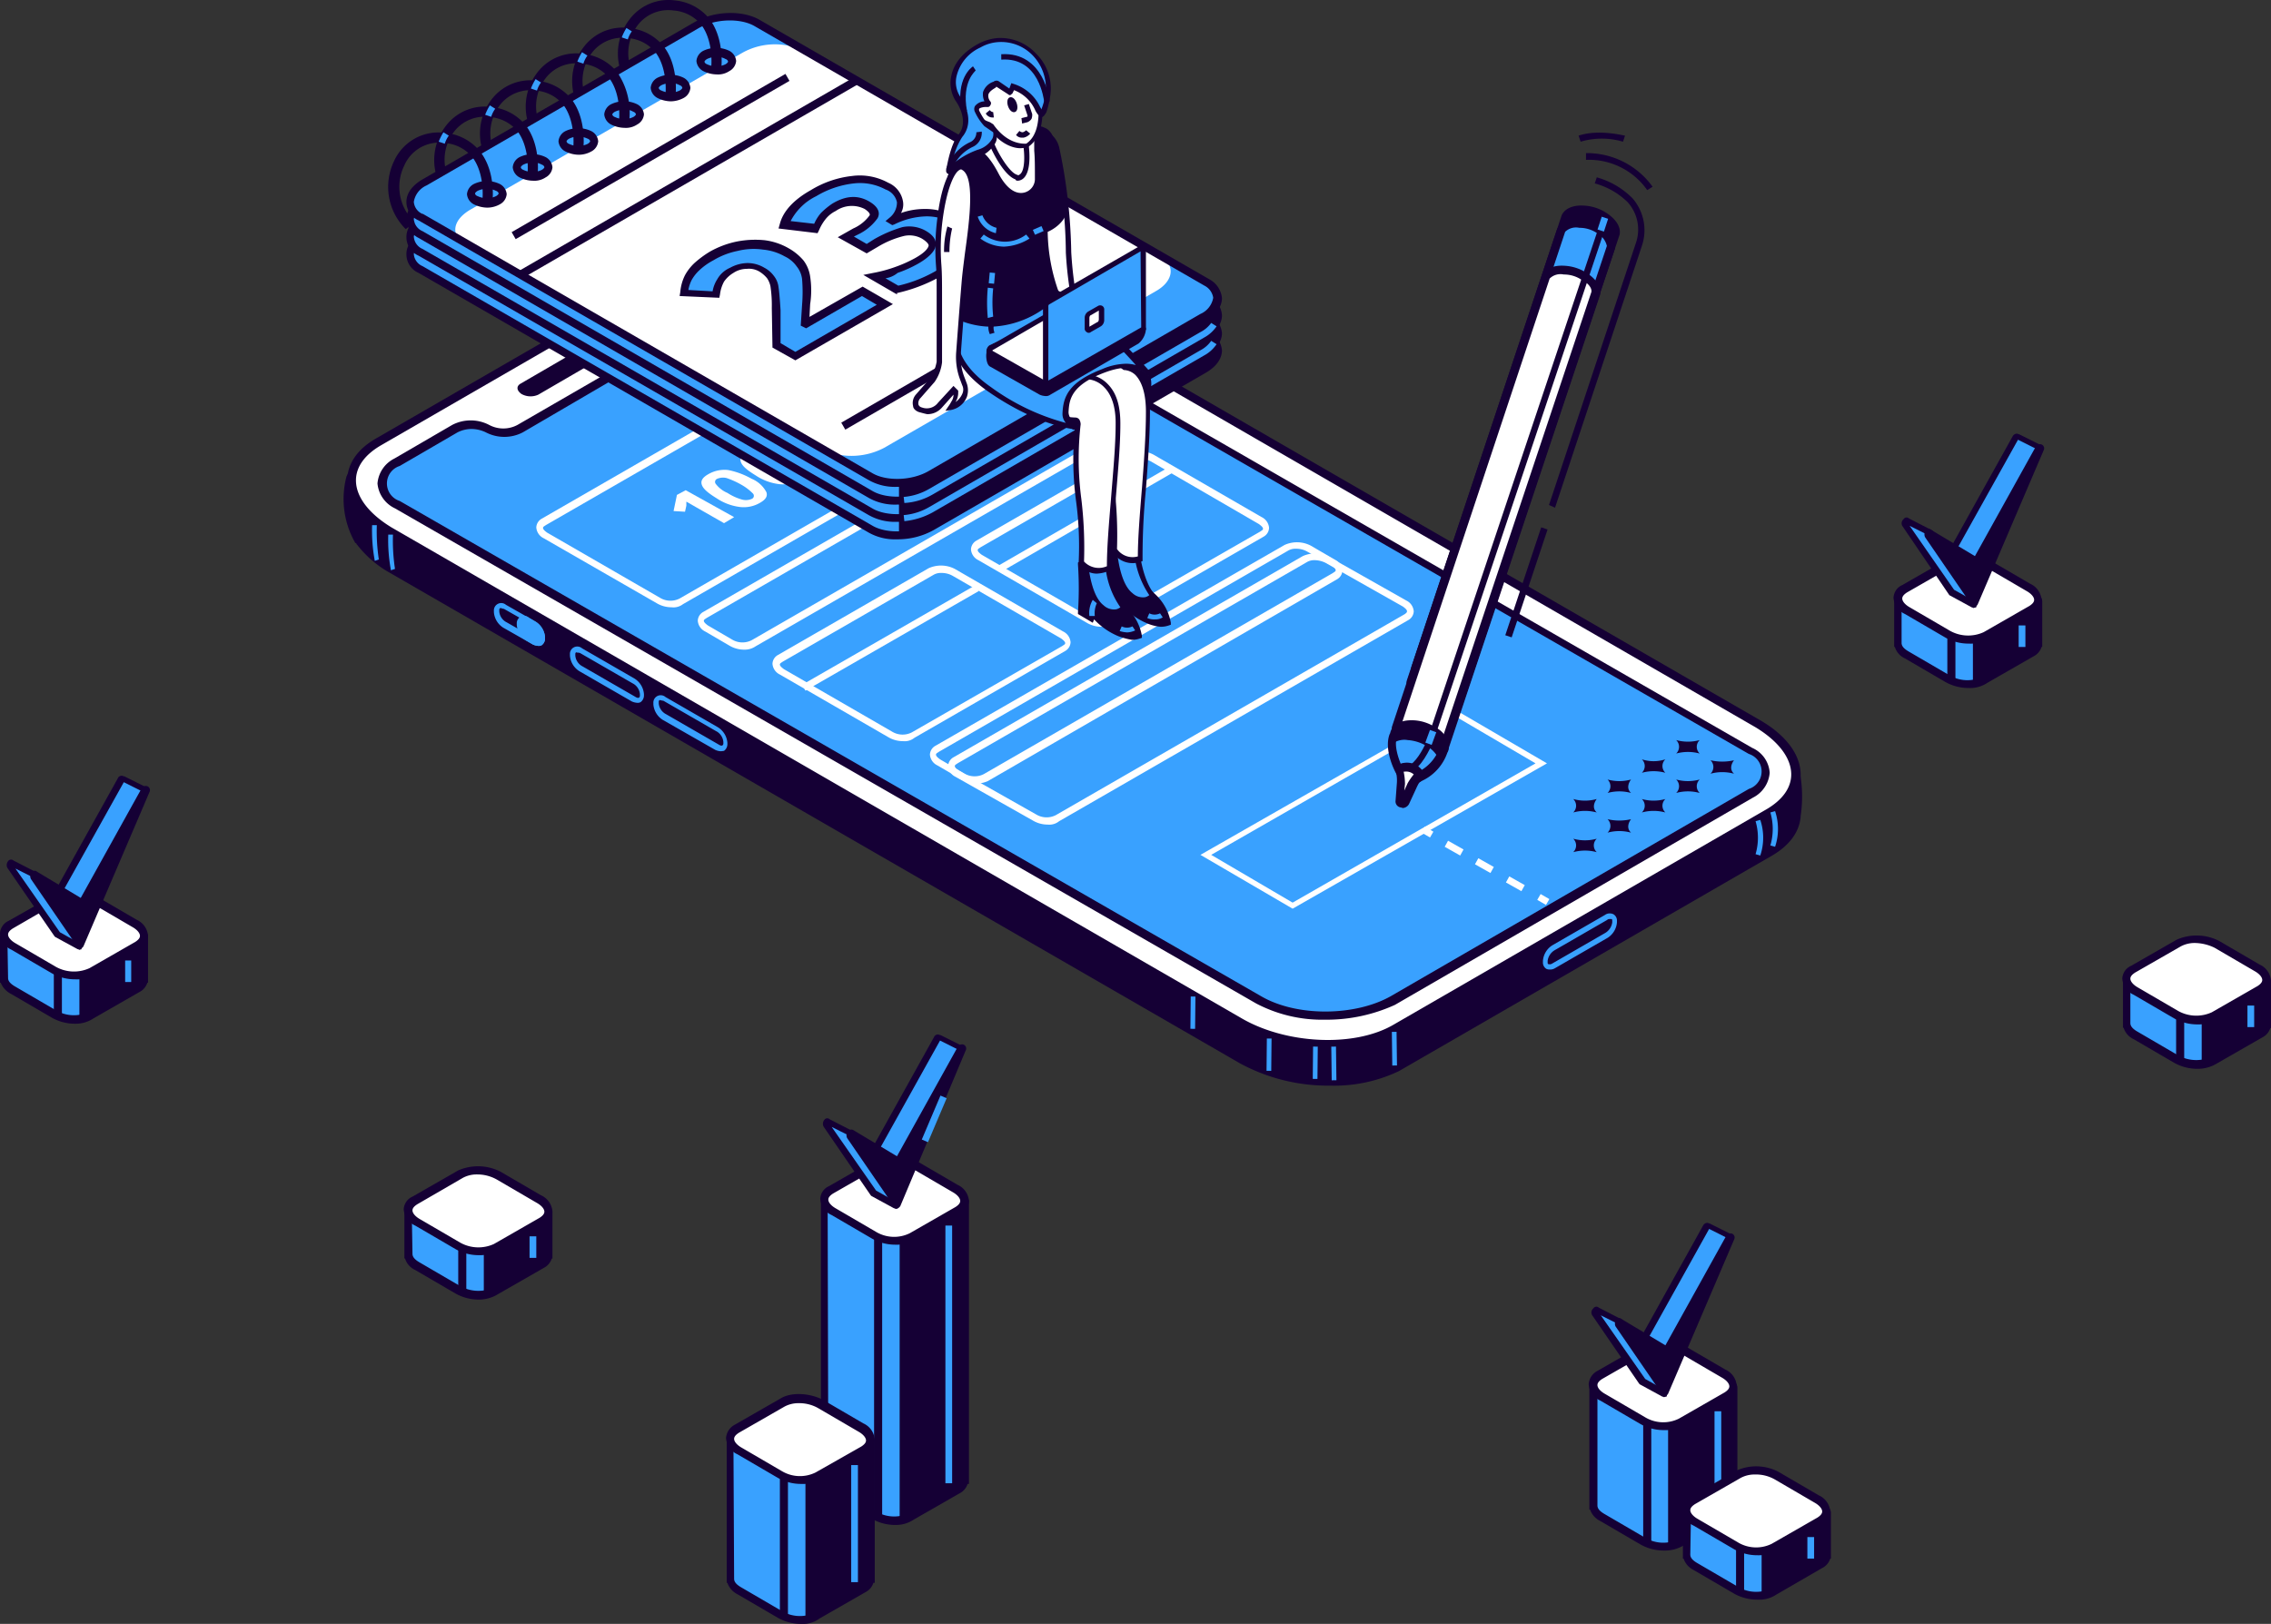 <svg xmlns="http://www.w3.org/2000/svg" viewBox="0 0 337.5 241.36"><rect x="0" y="0" width="337.5" height="241.36" fill="#333333" stroke="none"/><defs><style>.cls-1{fill:#150035;}.cls-2{fill:#fff;}.cls-3{fill:#39a1ff;}</style></defs><title>Asset 1</title><g id="Layer_2" data-name="Layer 2"><g id="Layer_1-2" data-name="Layer 1"><path class="cls-1" d="M53.7,80.56a11.77,11.77,0,0,0,4.5,3.9l126.5,73c6.8,3.9,17.2,4.4,23.1.9l55.4-32a7.18,7.18,0,0,0,4-5.4h0a20.24,20.24,0,0,0-.3-7.1l-3.7.2h0c-.5-.4-1-.7-1.6-1.1L135.1,40c-6.8-3.9-17.2-4.4-23.1-.9l-55.4,32-4.2-.2a11.63,11.63,0,0,0,1.2,9.2v.1a.6.6,0,0,0,.1.4Z"/><path class="cls-1" d="M197.7,161.36a27.43,27.43,0,0,1-13.4-3.3l-126.5-73A16,16,0,0,1,53.1,81l-.1-.1a.22.22,0,0,0-.2-.2,13.13,13.13,0,0,1-1.3-9.9l.2-.4,4.5.2,55.2-31.9c6.1-3.5,16.8-3.1,23.8.9l126.5,73c.5.3.9.6,1.5,1l4-.2.1.5a20,20,0,0,1,.3,7.4v.1c-.2,2.3-1.7,4.3-4.3,5.8l-55.4,32A22.3,22.3,0,0,1,197.7,161.36ZM54.2,80.16h0A12.48,12.48,0,0,0,58.5,84L185,157c6.6,3.8,16.7,4.3,22.5.9l55.4-32c2.2-1.3,3.5-3,3.7-4.9l.1-.4a16.05,16.05,0,0,0-.3-6.1l-2.7.1-.1.4-.7-.5c-.6-.4-1.1-.7-1.6-1l-126.5-73c-6.6-3.8-16.7-4.3-22.5-.9L56.8,71.66l-3.9-.2a11,11,0,0,0,1.2,8.2c0,.3,0,.4.1.5l-.5.4Z"/><path class="cls-2" d="M56.3,65.56l55.4-32c5.9-3.4,16.3-3,23.1.9l126.5,73c6.8,3.9,7.6,9.9,1.7,13.3l-55.4,32c-5.9,3.4-16.3,3-23.1-.9L58,78.86C51.1,75,50.3,69.06,56.3,65.56Z"/><path class="cls-1" d="M197.5,155.86a27.43,27.43,0,0,1-13.4-3.3l-126.5-73c-3.8-2.2-6-5.1-6-8.1,0-2.5,1.5-4.7,4.3-6.3l55.4-32c6.1-3.5,16.8-3.1,23.8.9l126.5,73c3.8,2.2,6,5.1,6,8.1,0,2.5-1.5,4.7-4.3,6.4l-55.4,32A22.77,22.77,0,0,1,197.5,155.86ZM121.7,32a19.85,19.85,0,0,0-9.7,2.2l-55.4,32c-2.4,1.4-3.7,3.2-3.7,5.2,0,2.5,2,5,5.3,7l126.4,73c6.6,3.8,16.7,4.3,22.5.9l55.4-32c2.4-1.4,3.7-3.2,3.7-5.2,0-2.5-2-5-5.3-7l-126.4-73A27.81,27.81,0,0,0,121.7,32Z"/><path class="cls-3" d="M112.2,38l-4.1,2.4c-1.3.8-1.3,2,0,2.8h0c1.3.8,1.3,2,0,2.8L77.3,63.76a5.1,5.1,0,0,1-4.8,0h0a5.1,5.1,0,0,0-4.8,0l-8.6,5c-3,1.7-3,4.5,0,6.3l128,73.6c5.5,3.1,14.5,3.1,19.9,0l53.2-30.8c3-1.7,3-4.5,0-6.3L132.2,38C126.6,34.76,117.7,34.76,112.2,38Z"/><path class="cls-1" d="M196.9,151.56a21.06,21.06,0,0,1-10.2-2.4l-128-73.6a4.54,4.54,0,0,1-2.6-3.7,4.55,4.55,0,0,1,2.5-3.7l8.6-5a5.94,5.94,0,0,1,5.5,0,4.46,4.46,0,0,0,4.2,0l30.8-17.8c.4-.3.7-.6.7-.8s-.3-.6-.7-.8a2.41,2.41,0,0,1-1.3-1.9,2.16,2.16,0,0,1,1.3-1.9l4.1-2.4c5.7-3.3,14.9-3.3,20.6,0l128,73.6a4.35,4.35,0,0,1,2.6,3.7,4.55,4.55,0,0,1-2.5,3.7l-53.2,30.8A24.46,24.46,0,0,1,196.9,151.56ZM70.1,63.76a4.65,4.65,0,0,0-2.1.5l-8.6,5a2.73,2.73,0,0,0,0,5.2l128,73.6c5.3,3.1,14,3,19.3,0l53.2-30.8a2.73,2.73,0,0,0,0-5.2l-128-73.6c-5.3-3.1-14-3-19.3,0l-4.1,2.4c-.4.3-.7.6-.7.8s.3.6.7.8a2.41,2.41,0,0,1,1.3,1.9,2.16,2.16,0,0,1-1.3,1.9l-30.8,18a5.94,5.94,0,0,1-5.5,0A5,5,0,0,0,70.1,63.76Z"/><path class="cls-1" d="M97.5,47c-.8-.4-.8-1.1,0-1.6a2.87,2.87,0,0,1,2.7,0c.7.4.8,1.1,0,1.6A2.62,2.62,0,0,1,97.5,47Z"/><path class="cls-1" d="M77.3,57.06l16-9.3a2.77,2.77,0,0,1,2.5.1h0c.8.4.8,1.1.2,1.5l-16,9.3a2.77,2.77,0,0,1-2.5-.1h0C76.8,58.06,76.7,57.46,77.3,57.06Z"/><rect class="cls-3" x="193.13" y="157.69" width="4.8" height="0.7" transform="matrix(0.01, -1, 1, 0.01, 35.47, 351.91)"/><path class="cls-3" d="M263.8,125.86l-.7-.2a8.74,8.74,0,0,0,0-4.9l.7-.2A8.34,8.34,0,0,1,263.8,125.86Z"/><path class="cls-3" d="M261.6,127.16l-.7-.2a8.74,8.74,0,0,0,0-4.9l.7-.2A8.34,8.34,0,0,1,261.6,127.16Z"/><path class="cls-3" d="M58.1,84.76a24.59,24.59,0,0,1-.4-5.3h.7a28.21,28.21,0,0,0,.3,5.1Z"/><path class="cls-3" d="M55.7,83.36a24.59,24.59,0,0,1-.4-5.3H56a28.21,28.21,0,0,0,.3,5.1Z"/><path class="cls-3" d="M94.7,104.46a2.35,2.35,0,0,1-.8-.2l-7.8-4.5a3,3,0,0,1-1.4-2.3v-.2a1.09,1.09,0,0,1,1.8-.9l7.8,4.5a3,3,0,0,1,1.4,2.3v.2a1.23,1.23,0,0,1-.5,1A.9.9,0,0,1,94.7,104.46Zm-9-7.5h-.1a.37.37,0,0,0-.1.3v.2a2,2,0,0,0,1.1,1.6l7.8,4.5c.3.2.5.2.6.1a.37.37,0,0,0,.1-.3v-.2a2,2,0,0,0-1.1-1.6l-7.8-4.5A1.34,1.34,0,0,0,85.7,97Z"/><path class="cls-3" d="M107.1,111.66a2.35,2.35,0,0,1-.8-.2L98.5,107a3,3,0,0,1-1.4-2.3v-.2a1.09,1.09,0,0,1,1.8-.9l7.8,4.5a3,3,0,0,1,1.4,2.3v.2a1.23,1.23,0,0,1-.5,1A4.33,4.33,0,0,1,107.1,111.66Zm-9-7.6H98a.37.37,0,0,0-.1.3v.2a2,2,0,0,0,1.1,1.6l7.8,4.5c.3.2.5.2.6.1a.37.37,0,0,0,.1-.3v-.2a2,2,0,0,0-1.1-1.6l-7.8-4.5A4.33,4.33,0,0,1,98.1,104.06Z"/><path class="cls-3" d="M229.8,144a1.1,1.1,0,0,1-.5-1v-.2a3,3,0,0,1,1.4-2.3l7.8-4.5a1.24,1.24,0,0,1,1.3-.1,1.1,1.1,0,0,1,.5,1v.2a3,3,0,0,1-1.4,2.3l-7.8,4.5a1.34,1.34,0,0,1-.8.2A1.09,1.09,0,0,1,229.8,144Zm9.1-7.3-7.8,4.5a2.17,2.17,0,0,0-1.1,1.6v.2c0,.1,0,.3.1.3s.3.1.6-.1l7.8-4.5a2.17,2.17,0,0,0,1.1-1.6v-.2c0-.1,0-.3-.1-.3h-.1A1.09,1.09,0,0,0,238.9,136.66Z"/><path class="cls-3" d="M80,96a2.35,2.35,0,0,1-.8-.2l-4.4-2.5A3,3,0,0,1,73.4,91v-.2a1.09,1.09,0,0,1,1.8-.9l4.4,2.5a3,3,0,0,1,1.4,2.3v.2a1.23,1.23,0,0,1-.5,1A.9.9,0,0,1,80,96Zm-5.6-5.6h-.1a.37.37,0,0,0-.1.3v.2a2,2,0,0,0,1.1,1.6L79.7,95c.3.2.5.2.6.1a.37.37,0,0,0,.1-.3v-.2A2,2,0,0,0,79.3,93l-4.4-2.5A2,2,0,0,1,74.4,90.36Z"/><path class="cls-3" d="M77.2,92.86v-.2c0-.7.6-.9,1.3-.5l1,.6a2.66,2.66,0,0,1,1.3,2V95c0,.7-.6.9-1.3.5l-1-.6A2.42,2.42,0,0,1,77.2,92.86Z"/><path class="cls-3" d="M80,96a2.35,2.35,0,0,1-.8-.2l-1-.6a3,3,0,0,1-1.4-2.3v-.2a1.09,1.09,0,0,1,1.8-.9l1,.6a3,3,0,0,1,1.4,2.3v.2a1.23,1.23,0,0,1-.5,1A.9.9,0,0,1,80,96Zm-2.5-3.1a2,2,0,0,0,1.1,1.6l1,.6c.3.2.5.2.6.1a.37.37,0,0,0,.1-.3v-.2a2,2,0,0,0-1.1-1.6l-1-.6c-.3-.2-.5-.2-.6-.1a.37.37,0,0,0-.1.3Z"/><rect class="cls-3" x="197.89" y="155.55" width="0.7" height="5" transform="translate(-2.01 2.55) rotate(-0.73)"/><rect class="cls-3" x="206.89" y="153.35" width="0.7" height="5" transform="translate(-1.98 2.67) rotate(-0.73)"/><rect class="cls-3" x="186.26" y="156.48" width="4.8" height="0.7" transform="matrix(0.01, -1, 1, 0.01, 29.88, 343.85)"/><rect class="cls-3" x="174.95" y="150.23" width="4.8" height="0.7" transform="matrix(0.01, -1, 1, 0.01, 24.93, 326.36)"/><rect class="cls-2" x="211.61" y="122.9" width="1" height="1.5" transform="translate(-1.04 245.5) rotate(-59.99)"/><path class="cls-2" d="M226.1,132.46l-2.3-1.3.5-.9,2.3,1.3Zm-4.6-2.7-2.3-1.3.5-.9,2.3,1.3Zm-4.5-2.6-2.3-1.3.5-.9,2.3,1.3Z"/><rect class="cls-2" x="228.85" y="132.94" width="1" height="1.5" transform="translate(-1.19 265.31) rotate(-59.96)"/><path class="cls-2" d="M229.9,113.46l-37.8,21.6-13.7-8,37.8-21.6Zm-37.8,20.7,36.1-20.7-12.1-7.1L180,127.06Z"/><path class="cls-2" d="M99.8,90.26a4.28,4.28,0,0,1-2.2-.6L80.8,80a1.94,1.94,0,0,1-1.1-1.6,1.56,1.56,0,0,1,.8-1.3l51.9-29.9a4.46,4.46,0,0,1,3.9.1L153.1,57a1.94,1.94,0,0,1,1.1,1.6,1.56,1.56,0,0,1-.8,1.3l-51.9,29.9A2.31,2.31,0,0,1,99.8,90.26Zm34.4-42.4a2.13,2.13,0,0,0-1.2.3L81.1,78.06c-.1.1-.4.2-.4.4s.2.4.6.7l16.8,9.7a3,3,0,0,0,2.9.1l51.9-29.9c.1-.1.4-.2.4-.4s-.2-.4-.6-.7l-16.8-9.7A3.29,3.29,0,0,0,134.2,47.86Z"/><path class="cls-2" d="M110.6,96.56a4.28,4.28,0,0,1-2.2-.6l-3.6-2.1a1.94,1.94,0,0,1-1.1-1.6,1.56,1.56,0,0,1,.8-1.3l51.9-29.9a4.46,4.46,0,0,1,3.9.1l3.6,2.1a1.94,1.94,0,0,1,1.1,1.6,1.56,1.56,0,0,1-.8,1.3l-51.9,29.9A2.86,2.86,0,0,1,110.6,96.56Zm47.5-34.9a2.13,2.13,0,0,0-1.2.3L105,91.86c-.1.1-.4.2-.4.4s.2.4.6.7l3.6,2.1a3,3,0,0,0,2.9.1l51.9-29.9c.1-.1.4-.2.4-.4s-.2-.4-.6-.7l-3.6-2.1A3.29,3.29,0,0,0,158.1,61.66Z"/><path class="cls-2" d="M145.1,116.46a4.28,4.28,0,0,1-2.2-.6l-3.6-2.1a1.94,1.94,0,0,1-1.1-1.6,1.56,1.56,0,0,1,.8-1.3L190.9,81a4.46,4.46,0,0,1,3.9.1l3.6,2.1a1.94,1.94,0,0,1,1.1,1.6,1.56,1.56,0,0,1-.8,1.3l-51.9,30A4.26,4.26,0,0,1,145.1,116.46Zm47.5-34.9a2.13,2.13,0,0,0-1.2.3l-51.9,29.9c-.1.1-.4.2-.4.4s.2.4.6.7l3.6,2.1a3,3,0,0,0,2.9.1l51.9-29.9c.1-.1.4-.2.4-.4s-.2-.4-.6-.7L194.3,82A3.29,3.29,0,0,0,192.6,81.56Z"/><path class="cls-2" d="M155.7,122.56a4.28,4.28,0,0,1-2.2-.6l-11.5-6.5a1.94,1.94,0,0,1-1.1-1.6,1.56,1.56,0,0,1,.8-1.3l51.9-29.9a4.46,4.46,0,0,1,3.9.1l11.5,6.5a1.94,1.94,0,0,1,1.1,1.6,1.56,1.56,0,0,1-.8,1.3l-51.9,29.9A2.31,2.31,0,0,1,155.7,122.56Zm39.7-39.3a2.13,2.13,0,0,0-1.2.3l-51.9,29.9c-.1.1-.4.2-.4.4s.2.4.6.7l11.5,6.5a3,3,0,0,0,2.9.1l51.9-29.9c.1-.1.3-.2.3-.4s-.2-.4-.6-.7L197,83.66A3.77,3.77,0,0,0,195.4,83.26Z"/><path class="cls-2" d="M134.2,110.16a4.28,4.28,0,0,1-2.2-.6l-16.1-9.3a1.94,1.94,0,0,1-1.1-1.6,1.56,1.56,0,0,1,.8-1.3L138,84.46a4.46,4.46,0,0,1,3.9.1l16.1,9.3a1.94,1.94,0,0,1,1.1,1.6,1.56,1.56,0,0,1-.8,1.3l-22.4,12.9A2.31,2.31,0,0,1,134.2,110.16Zm5.7-25a2.13,2.13,0,0,0-1.2.3l-22.4,12.9c-.1.1-.4.2-.4.4s.2.4.6.7l16.1,9.3a3,3,0,0,0,2.9.1L157.9,96c.1-.1.4-.2.4-.4s-.2-.4-.6-.7l-16.1-9.3A3.29,3.29,0,0,0,139.9,85.16Z"/><path class="cls-2" d="M163.7,93.16a4.28,4.28,0,0,1-2.2-.6l-16.1-9.3a1.94,1.94,0,0,1-1.1-1.6,1.56,1.56,0,0,1,.8-1.3l22.4-12.9a4.46,4.46,0,0,1,3.9.1l16.1,9.3a1.94,1.94,0,0,1,1.1,1.6,1.56,1.56,0,0,1-.8,1.3l-22.4,12.9A2.62,2.62,0,0,1,163.7,93.16Zm5.6-25a2.13,2.13,0,0,0-1.2.3l-22.4,12.9c-.1.1-.4.2-.4.4s.2.4.6.7l16.1,9.3a3,3,0,0,0,2.9.1L187.3,79c.1-.1.4-.2.4-.4s-.2-.4-.6-.7L171,68.56A3.29,3.29,0,0,0,169.3,68.16Z"/><path class="cls-2" d="M109.1,76.86l-1.5.9-4.2-2.4-.7-.4-.7-.4v.6l-.2.9-1.7-.1.5-2.4,1.3-.7Z"/><path class="cls-2" d="M111.7,71.16a4.34,4.34,0,0,1,2.2,2c.2.6-.1,1.1-1,1.6a4.77,4.77,0,0,1-2.9.6,8,8,0,0,1-3.5-1.3c-1.3-.8-2-1.4-2.2-2s.1-1.1,1-1.6a4.77,4.77,0,0,1,2.9-.6A11.66,11.66,0,0,1,111.7,71.16Zm-3.6,2.1a8,8,0,0,0,2.2,1,2.2,2.2,0,0,0,1.4-.1.49.49,0,0,0,.2-.8,7.66,7.66,0,0,0-1.7-1.3,12.9,12.9,0,0,0-2.2-1,2.2,2.2,0,0,0-1.4.1.49.49,0,0,0-.2.8A4.28,4.28,0,0,0,108.1,73.26Z"/><path class="cls-2" d="M117.5,67.76a4.34,4.34,0,0,1,2.2,2c.2.6-.1,1.1-1,1.6a4.77,4.77,0,0,1-2.9.6,8,8,0,0,1-3.5-1.3c-1.3-.8-2-1.4-2.2-2s.1-1.1,1-1.6a4.77,4.77,0,0,1,2.9-.6A10,10,0,0,1,117.5,67.76Zm-3.6,2.1a8,8,0,0,0,2.2,1,2.2,2.2,0,0,0,1.4-.1.49.49,0,0,0,.2-.8,7.66,7.66,0,0,0-1.7-1.3,12.9,12.9,0,0,0-2.2-1,2.2,2.2,0,0,0-1.4.1.49.49,0,0,0-.2.8A7.14,7.14,0,0,0,113.9,69.86Z"/><path class="cls-2" d="M123.4,64.46a4.34,4.34,0,0,1,2.2,2c.2.6-.1,1.1-1,1.6a4.77,4.77,0,0,1-2.9.6,8,8,0,0,1-3.5-1.3c-1.3-.8-2-1.4-2.2-2s.1-1.1,1-1.6a4.77,4.77,0,0,1,2.9-.6A7.56,7.56,0,0,1,123.4,64.46Zm-3.6,2a8,8,0,0,0,2.2,1,2.2,2.2,0,0,0,1.4-.1.49.49,0,0,0,.2-.8,7.66,7.66,0,0,0-1.7-1.3,12.9,12.9,0,0,0-2.2-1,2.2,2.2,0,0,0-1.4.1.49.49,0,0,0-.2.8A4.28,4.28,0,0,0,119.8,66.46Z"/><path class="cls-2" d="M132.4,60.76c.5.3.8.7.7,1.1a2.66,2.66,0,0,1-1,1.3l1,.6-.7.4-1-.6a8.25,8.25,0,0,1-2.6,1l-1.3-.8a10.26,10.26,0,0,0,1.4-.4,8.93,8.93,0,0,0,1.3-.5l-1.5-.9-.5.1a11.15,11.15,0,0,1-2.3.3,3.31,3.31,0,0,1-1.5-.4c-.5-.3-.7-.6-.6-1a2.14,2.14,0,0,1,1-1.2l-.8-.4.7-.4.8.4a10.64,10.64,0,0,1,2.5-.9l.7.9a11.76,11.76,0,0,0-2,.7l1.5.8a13.62,13.62,0,0,1,2-.4,2.4,2.4,0,0,1,1.2,0C131.8,60.56,132.1,60.66,132.4,60.76Zm-6.5.3a.75.75,0,0,0,.5.1,2.49,2.49,0,0,0,.8-.1l-1.2-.7C125.7,60.76,125.6,61,125.9,61.06Zm5.1.6a.75.75,0,0,0-.5-.1c-.2,0-.5.1-.8.1l1.3.7A.38.38,0,0,0,131,61.66Z"/><rect class="cls-2" x="117.01" y="93.87" width="29.6" height="1" transform="matrix(0.87, -0.5, 0.5, 0.87, -29.53, 78.62)"/><rect class="cls-2" x="146.53" y="76.67" width="29.6" height="1" transform="translate(-16.97 91.06) rotate(-30.02)"/><path class="cls-1" d="M233.8,124.66a1.38,1.38,0,0,1,0,2h0a6.62,6.62,0,0,1,3.5,0h0a1.36,1.36,0,0,1,0-2h0a6.48,6.48,0,0,1-3.5,0Z"/><path class="cls-1" d="M238.9,121.76a1.38,1.38,0,0,1,0,2h0a6.62,6.62,0,0,1,3.5,0h0c-.9-.8-.1-1.9,0-2h0a7.73,7.73,0,0,1-3.5,0Z"/><path class="cls-1" d="M244,118.76a1.38,1.38,0,0,1,0,2h0a6.62,6.62,0,0,1,3.5,0h0a1.36,1.36,0,0,1,0-2h0a6.48,6.48,0,0,1-3.5,0Z"/><path class="cls-1" d="M249.1,115.86a1.38,1.38,0,0,1,0,2h0a6.62,6.62,0,0,1,3.5,0h0a1.36,1.36,0,0,1,0-2h0a6.55,6.55,0,0,1-3.5,0Z"/><path class="cls-1" d="M254.2,113a1.38,1.38,0,0,1,0,2h0a6.62,6.62,0,0,1,3.5,0h0c-.9-.8-.1-1.9,0-2h0a7.82,7.82,0,0,1-3.5,0Z"/><path class="cls-1" d="M233.8,118.76a1.38,1.38,0,0,1,0,2h0a6.62,6.62,0,0,1,3.5,0h0c-.9-.8-.1-1.9,0-2h0a6.48,6.48,0,0,1-3.5,0Z"/><path class="cls-1" d="M238.9,115.86a1.38,1.38,0,0,1,0,2h0a6.62,6.62,0,0,1,3.5,0h0c-.9-.8-.1-1.9,0-2h0a6.55,6.55,0,0,1-3.5,0Z"/><path class="cls-1" d="M244,112.86a1.38,1.38,0,0,1,0,2h0a6.62,6.62,0,0,1,3.5,0h0a1.36,1.36,0,0,1,0-2h0a5.66,5.66,0,0,1-3.5,0Z"/><path class="cls-1" d="M249.1,110a1.38,1.38,0,0,1,0,2h0a6.62,6.62,0,0,1,3.5,0h0a1.36,1.36,0,0,1,0-2h0a6.62,6.62,0,0,1-3.5,0Z"/><path class="cls-3" d="M62.5,40.06l66.9,38.6c2.3,1.3,6.3,1.2,9-.4L178.7,55c2.7-1.5,3-3.9.6-5.2l-66.9-38.5c-2.3-1.3-6.3-1.2-9,.4L63.1,35C60.5,36.46,60.2,38.76,62.5,40.06Z"/><path class="cls-1" d="M133.3,80.16a7.92,7.92,0,0,1-4.2-1L62.2,40.56a3,3,0,0,1-1.8-2.8c0-1.3.9-2.5,2.5-3.4l40.3-23.3c2.9-1.7,7.1-1.8,9.6-.4l66.9,38.6a3.56,3.56,0,0,1,1.9,2.8c0,1.3-.9,2.5-2.5,3.4l-40.3,23.3A11,11,0,0,1,133.3,80.16ZM62.8,39.56l66.9,38.6c2.1,1.2,5.9,1.1,8.4-.4l40.3-23.3a3.23,3.23,0,0,0,1.9-2.4,2.42,2.42,0,0,0-1.3-1.8l-66.9-38.6c-2.1-1.2-5.9-1.1-8.4.4L63.4,35.36a3.23,3.23,0,0,0-1.9,2.4,2.12,2.12,0,0,0,1.3,1.8Z"/><path class="cls-3" d="M62.5,37.46l66.9,38.6c2.3,1.3,6.3,1.2,9-.4l40.3-23.3c2.7-1.5,3-3.9.6-5.2L112.4,8.56c-2.3-1.3-6.3-1.2-9,.4L63.1,32.26C60.5,33.86,60.2,36.16,62.5,37.46Z"/><path class="cls-1" d="M133.3,77.56a7.92,7.92,0,0,1-4.2-1L62.2,38a3,3,0,0,1-1.8-2.8c0-1.3.9-2.5,2.5-3.4l40.3-23.3c2.9-1.7,7.1-1.8,9.6-.4l66.9,38.6a3.56,3.56,0,0,1,1.9,2.8c0,1.3-.9,2.5-2.5,3.4l-40.4,23.4A11.33,11.33,0,0,1,133.3,77.56ZM62.8,37l66.9,38.6c2.1,1.2,5.9,1.1,8.4-.4l40.3-23.3a3.23,3.23,0,0,0,1.9-2.4,2.42,2.42,0,0,0-1.3-1.8L112.1,9.06c-2.1-1.2-5.9-1.1-8.4.4L63.4,32.76a3.23,3.23,0,0,0-1.9,2.4A2.12,2.12,0,0,0,62.8,37Z"/><path class="cls-3" d="M62.5,34.86l66.9,38.6c2.3,1.3,6.3,1.2,9-.4l40.3-23.3c2.7-1.5,3-3.9.6-5.2L112.4,6c-2.3-1.3-6.3-1.2-9,.4L63.1,29.66C60.5,31.26,60.2,33.56,62.5,34.86Z"/><path class="cls-1" d="M133.3,75a7.92,7.92,0,0,1-4.2-1L62.2,35.36a3.23,3.23,0,0,1-1.8-2.8c0-1.3.9-2.5,2.5-3.4l40.3-23.3c2.9-1.7,7.1-1.8,9.6-.4l66.9,38.6a3.35,3.35,0,0,1,1.9,2.8c0,1.3-.9,2.5-2.5,3.4l-40.3,23.3A11,11,0,0,1,133.3,75ZM62.8,34.36,129.7,73c2.1,1.2,5.9,1.1,8.4-.4l40.3-23.3a3.23,3.23,0,0,0,1.9-2.4,2.42,2.42,0,0,0-1.3-1.8L112.1,6.46c-2.1-1.2-5.9-1.1-8.4.4L63.4,30.16a3.23,3.23,0,0,0-1.9,2.4,2.12,2.12,0,0,0,1.3,1.8Z"/><path class="cls-1" d="M133.6,79.66a10.28,10.28,0,0,0,4.7-1.3l40.3-23.3c2.1-1.2,2.3-3.5,1.8-4.3a2.1,2.1,0,0,0,0-2.6c.8-1.3.5-2.7-1.1-3.6l-14-8.1H133.6v43.2Z"/><path class="cls-3" d="M62.5,32.26l66.9,38.6c2.3,1.3,6.3,1.2,9-.4l40.3-23.3c2.7-1.5,3-3.9.6-5.2L112.4,3.36c-2.3-1.3-6.3-1.2-9,.4L63.1,27.06C60.5,28.66,60.2,31,62.5,32.26Z"/><path class="cls-2" d="M110.3,7.86,69.9,31.16c-2.2,1.3-2.8,3-1.7,4.4l54.6,31.5a10.42,10.42,0,0,0,8.6-.5l40.4-23.3c2.3-1.3,2.8-3.3,1.4-4.6L119,7.36A9.93,9.93,0,0,0,110.3,7.86Z"/><path class="cls-1" d="M133.3,72.36a7.92,7.92,0,0,1-4.2-1L62.2,32.76A3,3,0,0,1,60.4,30c0-1.3.9-2.5,2.5-3.4l40.3-23.3c2.9-1.7,7.1-1.8,9.6-.4l66.9,38.6a3.56,3.56,0,0,1,1.9,2.8c0,1.3-.9,2.5-2.5,3.4l-40.3,23.2A10.16,10.16,0,0,1,133.3,72.36ZM62.8,31.76l66.9,38.6c2.1,1.2,5.9,1.1,8.4-.4l40.3-23.3a3.23,3.23,0,0,0,1.9-2.4,2.42,2.42,0,0,0-1.3-1.8L112.1,3.86c-2.1-1.2-5.9-1.1-8.4.4L63.4,27.56A3.23,3.23,0,0,0,61.5,30a2.12,2.12,0,0,0,1.3,1.8Z"/><rect class="cls-1" x="122.17" y="50.96" width="47" height="1.2" transform="translate(-6.25 79.84) rotate(-30.03)"/><rect class="cls-1" x="73.4" y="25.86" width="57.6" height="1.2" transform="translate(0.48 54.7) rotate(-30.03)"/><rect class="cls-1" x="73.18" y="22.66" width="47" height="1.2" transform="translate(1.34 51.51) rotate(-30.03)"/><path class="cls-3" d="M134.4,74.76l-.1-.9a9,9,0,0,0,3.8-1.2l40.3-23.3A4.48,4.48,0,0,0,180,48l.8.5a5.28,5.28,0,0,1-1.9,1.7l-40.3,23.3A9.44,9.44,0,0,1,134.4,74.76Z"/><path class="cls-3" d="M134.4,77.46l-.1-.9a9,9,0,0,0,3.8-1.2l40.3-23.3a4.48,4.48,0,0,0,1.6-1.4l.8.5a5.28,5.28,0,0,1-1.9,1.7l-40.3,23.3A10.91,10.91,0,0,1,134.4,77.46Z"/><ellipse class="cls-3" cx="106.5" cy="9.16" rx="2.3" ry="1.3"/><path class="cls-1" d="M106.5,11.06a4.55,4.55,0,0,1-2-.5,1.88,1.88,0,0,1-1-1.5,1.88,1.88,0,0,1,1-1.5h0a4.45,4.45,0,0,1,3.9,0,1.88,1.88,0,0,1,1,1.5,1.88,1.88,0,0,1-1,1.5A3,3,0,0,1,106.5,11.06Zm0-2.6a3.19,3.19,0,0,0-1.4.3h0c-.2.1-.4.3-.4.4s.1.3.4.4a3.19,3.19,0,0,0,2.7,0c.2-.1.4-.3.4-.4s-.1-.3-.4-.4A2.5,2.5,0,0,0,106.5,8.46Z"/><path class="cls-3" d="M98,12.16a1,1,0,0,0,0,1.9,3.82,3.82,0,0,0,3.3,0,1,1,0,0,0,0-1.9A3.82,3.82,0,0,0,98,12.16Z"/><path class="cls-1" d="M99.7,15.06a4.55,4.55,0,0,1-2-.5,1.88,1.88,0,0,1-1-1.5,1.88,1.88,0,0,1,1-1.5,4.45,4.45,0,0,1,3.9,0,1.88,1.88,0,0,1,1,1.5,1.88,1.88,0,0,1-1,1.5A4.14,4.14,0,0,1,99.7,15.06Zm0-2.7a3.19,3.19,0,0,0-1.4.3c-.2.1-.4.3-.4.4s.1.3.4.4a3.19,3.19,0,0,0,2.7,0c.2-.1.4-.3.4-.4s-.1-.3-.4-.4A2.5,2.5,0,0,0,99.7,12.36Z"/><path class="cls-3" d="M91.2,16.06a1,1,0,0,0,0,1.9,3.82,3.82,0,0,0,3.3,0,1,1,0,0,0,0-1.9A3.82,3.82,0,0,0,91.2,16.06Z"/><path class="cls-1" d="M92.8,19a4.55,4.55,0,0,1-2-.5,1.88,1.88,0,0,1-1-1.5,1.88,1.88,0,0,1,1-1.5h0a4.45,4.45,0,0,1,3.9,0,1.88,1.88,0,0,1,1,1.5,1.88,1.88,0,0,1-1,1.5A3,3,0,0,1,92.8,19Zm0-2.7a3.19,3.19,0,0,0-1.4.3h0c-.2.1-.4.3-.4.4s.1.3.4.4a3.19,3.19,0,0,0,2.7,0c.2-.1.4-.3.4-.4s-.1-.3-.4-.4A2.5,2.5,0,0,0,92.8,16.26Z"/><ellipse class="cls-3" cx="86" cy="20.96" rx="2.3" ry="1.3"/><path class="cls-1" d="M86,23a4.55,4.55,0,0,1-2-.5A1.88,1.88,0,0,1,83,21a1.88,1.88,0,0,1,1-1.5h0a4.45,4.45,0,0,1,3.9,0,1.88,1.88,0,0,1,1,1.5,1.88,1.88,0,0,1-1,1.5A3.83,3.83,0,0,1,86,23Zm-1.4-2.4c-.2.1-.4.3-.4.4s.1.3.4.4a3.19,3.19,0,0,0,2.7,0c.2-.1.4-.3.4-.4s-.1-.3-.4-.4a3.19,3.19,0,0,0-2.7,0Z"/><ellipse class="cls-3" cx="79.2" cy="24.96" rx="2.3" ry="1.3"/><path class="cls-1" d="M79.2,26.86a4.55,4.55,0,0,1-2-.5,1.88,1.88,0,0,1-1-1.5,1.88,1.88,0,0,1,1-1.5,4.45,4.45,0,0,1,3.9,0,1.88,1.88,0,0,1,1,1.5,1.88,1.88,0,0,1-1,1.5A3,3,0,0,1,79.2,26.86Zm0-2.7a3.19,3.19,0,0,0-1.4.3h0c-.2.1-.4.3-.4.4s.1.3.4.4a3.19,3.19,0,0,0,2.7,0c.2-.1.4-.3.4-.4s-.1-.3-.4-.4A2.5,2.5,0,0,0,79.2,24.16Z"/><path class="cls-3" d="M70.7,28a1,1,0,0,0,0,1.9,3.82,3.82,0,0,0,3.3,0A1,1,0,0,0,74,28,3.25,3.25,0,0,0,70.7,28Z"/><path class="cls-1" d="M72.4,30.86a4.55,4.55,0,0,1-2-.5,1.88,1.88,0,0,1-1-1.5,1.88,1.88,0,0,1,1-1.5h0a4.45,4.45,0,0,1,3.9,0,1.88,1.88,0,0,1,1,1.5,1.88,1.88,0,0,1-1,1.5A3.83,3.83,0,0,1,72.4,30.86Zm0-2.8a3.19,3.19,0,0,0-1.4.3h0c-.2.1-.4.3-.4.4s.1.3.4.4a3.19,3.19,0,0,0,2.7,0c.2-.1.4-.3.4-.4s-.1-.3-.4-.4A3.08,3.08,0,0,0,72.4,28.06Z"/><path class="cls-1" d="M79.9,26l-1.5-.2s.4-3.8-1.5-6.3a5.86,5.86,0,0,0-4.1-2.1,5.72,5.72,0,0,0-5.1,1.9,6.85,6.85,0,0,0-1.4,6.2l-1.5.4a8.32,8.32,0,0,1,1.8-7.6,7.25,7.25,0,0,1,6.4-2.4,7.54,7.54,0,0,1,5.1,2.7C80.4,21.56,79.9,25.76,79.9,26Z"/><path class="cls-1" d="M86.7,22.06l-1.5-.2s.4-3.8-1.5-6.3a5.86,5.86,0,0,0-4.1-2.1,5.72,5.72,0,0,0-5.1,1.9,6.85,6.85,0,0,0-1.4,6.2l-1.5.4a8.32,8.32,0,0,1,1.8-7.6A7.25,7.25,0,0,1,79.8,12a7.54,7.54,0,0,1,5.1,2.7C87.2,17.66,86.7,21.86,86.7,22.06Z"/><path class="cls-1" d="M93.5,18.06l-1.5-.2s.4-3.8-1.5-6.3a5.86,5.86,0,0,0-4.1-2.1,5.72,5.72,0,0,0-5.1,1.9,6.85,6.85,0,0,0-1.4,6.2l-1.5.4a8.32,8.32,0,0,1,1.8-7.6A7.25,7.25,0,0,1,86.6,8a7.54,7.54,0,0,1,5.1,2.7A10.67,10.67,0,0,1,93.5,18.06Z"/><path class="cls-1" d="M100.4,14.26l-1.5-.2s.4-3.8-1.5-6.3a5.86,5.86,0,0,0-4.1-2.1,5.72,5.72,0,0,0-5.1,1.9,6.85,6.85,0,0,0-1.4,6.2l-1.5.4a8.32,8.32,0,0,1,1.8-7.6,7.25,7.25,0,0,1,6.4-2.4,7.54,7.54,0,0,1,5.1,2.7C100.9,9.76,100.4,14.06,100.4,14.26Z"/><path class="cls-1" d="M107.2,10.16l-1.5-.2s.4-3.8-1.5-6.3a5.86,5.86,0,0,0-4.1-2.1A5.72,5.72,0,0,0,95,3.46a6.85,6.85,0,0,0-1.4,6.2l-1.5.4a8.32,8.32,0,0,1,1.8-7.6,7.25,7.25,0,0,1,6.4-2.4,7.54,7.54,0,0,1,5.1,2.7C107.7,5.76,107.2,10,107.2,10.16Z"/><path class="cls-1" d="M60.3,34.06a8.86,8.86,0,0,1-1.7-10.2,7.24,7.24,0,0,1,7.6-4.1,7.54,7.54,0,0,1,5.1,2.7c2.4,3,1.9,7.2,1.9,7.4l-1.5-.2s.4-3.8-1.5-6.3a5.86,5.86,0,0,0-4.1-2.1,5.64,5.64,0,0,0-6,3.3A7.2,7.2,0,0,0,61.6,33Z"/><path class="cls-3" d="M66.1,21.36l-.9-.3a8.08,8.08,0,0,1,.7-1.4l.8.5A4,4,0,0,0,66.1,21.36Z"/><path class="cls-3" d="M73,17.36l-.9-.3a8.08,8.08,0,0,1,.7-1.4l.8.5A4,4,0,0,0,73,17.36Z"/><path class="cls-3" d="M79.8,13.46l-.9-.3a8.08,8.08,0,0,1,.7-1.4l.8.5A4,4,0,0,0,79.8,13.46Z"/><path class="cls-3" d="M86.7,9.46l-.9-.3a8.08,8.08,0,0,1,.7-1.4l.8.5A4,4,0,0,0,86.7,9.46Z"/><path class="cls-3" d="M93.3,5.86l-.9-.3a8.08,8.08,0,0,1,.7-1.4l.8.5A4,4,0,0,0,93.3,5.86Z"/><path class="cls-3" d="M131.5,45.16l-13.3,7.7-2.8-1.6v-5.6a19.62,19.62,0,0,0-.2-3.3,3,3,0,0,0-.6-1.4,6.34,6.34,0,0,0-1.2-1,4,4,0,0,0-2.3-.6,4.11,4.11,0,0,0-2.3.7,3.89,3.89,0,0,0-1.6,1.5,4.76,4.76,0,0,0-.7,2.1l-4.8-.2a8.31,8.31,0,0,1,.6-2.3,4.84,4.84,0,0,1,1.3-1.6,14,14,0,0,1,2.2-1.6,10.94,10.94,0,0,1,3.8-1.4,13.11,13.11,0,0,1,3.9-.2,8,8,0,0,1,3.4,1.1,6.88,6.88,0,0,1,2,1.7,4,4,0,0,1,.9,2.2,13,13,0,0,1,0,4l-.1,2.7.2.1,8.3-4.8Z"/><path class="cls-1" d="M118.2,53.56l-3.4-1.9-.1-5.9a19.06,19.06,0,0,0-.2-3.2,3.34,3.34,0,0,0-.5-1.2,4.5,4.5,0,0,0-1-.9,3,3,0,0,0-2-.5,3.61,3.61,0,0,0-2,.6,4.42,4.42,0,0,0-1.4,1.3,5.31,5.31,0,0,0-.6,1.9l-.1.5L101,44l.1-.6a6.82,6.82,0,0,1,.7-2.5,7.34,7.34,0,0,1,1.4-1.8,15.26,15.26,0,0,1,2.3-1.7,13.76,13.76,0,0,1,4-1.5,14.3,14.3,0,0,1,4.1-.2,9.56,9.56,0,0,1,3.6,1.2,8.17,8.17,0,0,1,2.2,1.8,5.13,5.13,0,0,1,1,2.4,13.62,13.62,0,0,1,0,4.1l-.1,1.9,7.9-4.5,4.5,2.6ZM116,51l2.2,1.3,12.1-7L128.1,44l-8.3,4.8-.8-.4.2-3.1a23.17,23.17,0,0,0,0-3.8,3.67,3.67,0,0,0-.8-1.9,4.53,4.53,0,0,0-1.8-1.5,8,8,0,0,0-3.2-1,9.86,9.86,0,0,0-3.8.2,11.25,11.25,0,0,0-3.6,1.4,9.51,9.51,0,0,0-2.1,1.5,6,6,0,0,0-1.1,1.4,5.27,5.27,0,0,0-.5,1.5l3.6.2a4.84,4.84,0,0,1,.7-1.8,4,4,0,0,1,1.9-1.7,5.53,5.53,0,0,1,2.5-.7,4.84,4.84,0,0,1,2.6.7A4.07,4.07,0,0,1,115,41a3.25,3.25,0,0,1,.7,1.7c.1.6.2,1.8.3,3.4Z"/><path class="cls-3" d="M132,27.76a3.75,3.75,0,0,1,2,2.4,3.17,3.17,0,0,1-1.3,2.7l.1.1a11.73,11.73,0,0,1,4.9-1.2,7.77,7.77,0,0,1,4.2,1.1c1.8,1.1,2.6,2.3,2.3,3.6s-1.7,2.7-4.2,4.2a22.69,22.69,0,0,1-6.5,2.6l-3.4-2a24.59,24.59,0,0,0,3.4-.9,16.88,16.88,0,0,0,3-1.3c1.3-.8,2.1-1.5,2.3-2.1s-.2-1.2-1.2-1.8a4.4,4.4,0,0,0-3-.5,12.84,12.84,0,0,0-4,1.7l-1.4.8-3.1-1.8,1.5-.8a6.48,6.48,0,0,0,2.7-2.2c.3-.6,0-1.2-1-1.7a4.84,4.84,0,0,0-4.9.3,7,7,0,0,0-1.6,1.3,6.79,6.79,0,0,0-1.1,1.9l-4.6-.5c.5-1.7,1.9-3.3,4.3-4.7a15.32,15.32,0,0,1,5.9-2A7,7,0,0,1,132,27.76Z"/><path class="cls-1" d="M133.3,43.76l-5-2.9,1.5-.3a20.25,20.25,0,0,0,3.3-.9,19.46,19.46,0,0,0,2.9-1.3c1.6-.9,1.9-1.5,2-1.8s-.5-.8-1-1.1a3.81,3.81,0,0,0-2.6-.4,13.89,13.89,0,0,0-3.9,1.6l-1.7,1-4.3-2.4,2.3-1.3a6,6,0,0,0,2.4-1.9c.1-.1.2-.4-.7-1a4.21,4.21,0,0,0-4.3.3,4.43,4.43,0,0,0-1.5,1.2,6.93,6.93,0,0,0-1,1.7l-.2.4-5.8-.7.2-.7c.5-1.9,2.1-3.6,4.6-5a14.83,14.83,0,0,1,6.1-2.1,8.78,8.78,0,0,1,5.4,1h0a3.68,3.68,0,0,1,2.2,2.8,2.59,2.59,0,0,1-.3,1.7,10.61,10.61,0,0,1,3.4-.6,8.83,8.83,0,0,1,4.5,1.1c2.1,1.2,2.9,2.6,2.6,4.3-.4,1.5-1.8,3-4.4,4.5a23.88,23.88,0,0,1-6.7,2.6v.2Zm-1.7-2.4,1.9,1.1a20.16,20.16,0,0,0,6.1-2.5c2.3-1.3,3.6-2.6,3.9-3.8.1-.4.4-1.6-2-3a7.56,7.56,0,0,0-3.9-1,11.26,11.26,0,0,0-4.7,1.2l-.3.1-1-.6.6-.5a2.91,2.91,0,0,0,1.1-2.3,2.58,2.58,0,0,0-1.7-1.9,8,8,0,0,0-4.7-.9,13.82,13.82,0,0,0-5.6,1.9,8.49,8.49,0,0,0-3.8,3.7l3.5.4a6.24,6.24,0,0,1,1-1.6,11.51,11.51,0,0,1,1.7-1.4c2-1.2,3.8-1.3,5.5-.3s1.5,2,1.2,2.5a7.52,7.52,0,0,1-2.9,2.4l-.6.3,1.9,1.1,1.1-.7a19.44,19.44,0,0,1,4.2-1.8,5,5,0,0,1,3.4.5c1.6.9,1.7,1.8,1.5,2.5s-1.1,1.6-2.5,2.4a18,18,0,0,1-3.1,1.4A3.59,3.59,0,0,1,131.6,41.36Z"/><path class="cls-3" d="M81.1,179.86h-20a.43.43,0,0,0-.4.4v6.2h0c0,.6.5,1.2,1.4,1.7l6,3.5a5.89,5.89,0,0,0,5.6.2l6.8-3.9a1.68,1.68,0,0,0,1-1.5h0v-6.2A.43.43,0,0,0,81.1,179.86Z"/><path class="cls-1" d="M71.2,193.16a7,7,0,0,1-3.5-.9l-6-3.5a2.76,2.76,0,0,1-1.5-1.7h-.1v-6.8a1,1,0,0,1,1-1h20a1,1,0,0,1,1,1v6.8H82a2.36,2.36,0,0,1-1.2,1.4l-6.8,3.9A5.38,5.38,0,0,1,71.2,193.16Zm-9.9-6.8h0c0,.5.4.9,1.1,1.3l6,3.5a5.54,5.54,0,0,0,5,.2l6.8-3.9c.3-.2.7-.5.6-.9v-.7h0v-5.4H61.2Z"/><path class="cls-1" d="M81.1,179.86H71.9v12.6a4.76,4.76,0,0,0,1.8-.5l6.8-3.9a1.68,1.68,0,0,0,1-1.5h0v-6.3A.43.43,0,0,0,81.1,179.86Z"/><path class="cls-2" d="M80.5,181.46l-6.8,3.9a6.5,6.5,0,0,1-5.6-.2l-6-3.5c-1.7-1-1.9-2.4-.4-3.3l6.8-3.9a6.5,6.5,0,0,1,5.6.2l6,3.5C81.8,179.16,81.9,180.56,80.5,181.46Z"/><path class="cls-1" d="M71.2,186.56a7,7,0,0,1-3.5-.9l-6-3.5a2.87,2.87,0,0,1-1.7-2.4,2.16,2.16,0,0,1,1.3-1.9l6.8-3.9a7.35,7.35,0,0,1,6.3.2l6,3.5a2.87,2.87,0,0,1,1.7,2.4,2.16,2.16,0,0,1-1.3,1.9l-6.8,3.9A5.3,5.3,0,0,1,71.2,186.56Zm-.3-12a4.34,4.34,0,0,0-2.1.5L62,179c-.3.2-.7.5-.7.9s.4.9,1.1,1.3l6,3.5a5.54,5.54,0,0,0,5,.2l6.8-3.9c.3-.2.7-.5.7-.9s-.4-.9-1.1-1.3l-6-3.5A5.92,5.92,0,0,0,70.9,174.56Z"/><rect class="cls-1" x="68.1" y="185.46" width="1.2" height="6.6"/><rect class="cls-3" x="78.7" y="183.76" width="1" height="3.2"/><path class="cls-3" d="M336.4,145.56h-20a.43.43,0,0,0-.4.4v6.2h0c0,.6.5,1.2,1.4,1.7l6,3.5a5.89,5.89,0,0,0,5.6.2l6.8-3.9a1.68,1.68,0,0,0,1-1.5h0V146A.43.43,0,0,0,336.4,145.56Z"/><path class="cls-1" d="M326.6,158.86a7,7,0,0,1-3.5-.9l-6-3.5a2.76,2.76,0,0,1-1.5-1.7h-.1V146a1,1,0,0,1,1-1h20a1,1,0,0,1,1,1v6.8h-.1a2.36,2.36,0,0,1-1.2,1.4l-6.8,3.9A5.38,5.38,0,0,1,326.6,158.86Zm-10-6.8h0c0,.5.4.9,1.1,1.3l6,3.5a5.54,5.54,0,0,0,5,.2l6.8-3.9c.3-.2.7-.5.7-.9v-.7h0v-5.4H316.6Z"/><path class="cls-1" d="M336.4,145.56h-9.2v12.6a4.76,4.76,0,0,0,1.8-.5l6.8-3.9a1.68,1.68,0,0,0,1-1.5h0v-6.2A.46.46,0,0,0,336.4,145.56Z"/><path class="cls-2" d="M335.8,147.16l-6.8,3.9a6.5,6.5,0,0,1-5.6-.2l-6-3.5c-1.7-1-1.8-2.4-.4-3.3l6.8-3.9a6.5,6.5,0,0,1,5.6.2l6,3.5C337.1,144.86,337.3,146.26,335.8,147.16Z"/><path class="cls-1" d="M326.6,152.26a7,7,0,0,1-3.5-.9l-6-3.5a2.87,2.87,0,0,1-1.7-2.4,2.16,2.16,0,0,1,1.3-1.9l6.8-3.9a7.35,7.35,0,0,1,6.3.2l6,3.5a2.87,2.87,0,0,1,1.7,2.4,2.16,2.16,0,0,1-1.3,1.9l-6.8,3.9A5.3,5.3,0,0,1,326.6,152.26Zm-.4-12.1a4.34,4.34,0,0,0-2.1.5l-6.8,3.9c-.3.2-.7.5-.7.9s.4.9,1.1,1.3l6,3.5a5.54,5.54,0,0,0,5,.2l6.8-3.9c.3-.2.7-.5.7-.9s-.4-.9-1.1-1.3l-6-3.5A6.89,6.89,0,0,0,326.2,140.16Z"/><rect class="cls-1" x="323.4" y="151.16" width="1.2" height="6.6"/><rect class="cls-3" x="334" y="149.46" width="1" height="3.2"/><path class="cls-3" d="M21,138.86H1a.43.43,0,0,0-.4.4v6.2h0c0,.6.5,1.2,1.4,1.7l6,3.5a5.89,5.89,0,0,0,5.6.2l6.8-3.9a1.68,1.68,0,0,0,1-1.5h0v-6.2A.43.43,0,0,0,21,138.86Z"/><path class="cls-1" d="M11.2,152.16a7,7,0,0,1-3.5-.9l-6-3.5a3.29,3.29,0,0,1-1.6-1.7H0v-6.8a1,1,0,0,1,1-1H21a1,1,0,0,1,1,1v6.8h-.1a2.36,2.36,0,0,1-1.2,1.4l-6.8,3.9A4.78,4.78,0,0,1,11.2,152.16Zm-10-6.8h0c0,.5.4.9,1.1,1.3l6,3.5a5.25,5.25,0,0,0,5,.2l6.8-3.9c.3-.2.7-.5.6-.9l-.1-.7h.1v-5.4H1.1Z"/><path class="cls-1" d="M21,138.86H11.8v12.6a4.76,4.76,0,0,0,1.8-.5l6.8-3.9a1.68,1.68,0,0,0,1-1.5h0v-6.3A.43.43,0,0,0,21,138.86Z"/><path class="cls-2" d="M20.4,140.36l-6.8,3.9a6.5,6.5,0,0,1-5.6-.2l-6-3.5c-1.7-1-1.8-2.4-.4-3.3l6.8-3.9a6.5,6.5,0,0,1,5.6.2l6,3.5C21.7,138.16,21.9,139.56,20.4,140.36Z"/><path class="cls-1" d="M11.2,145.56a7,7,0,0,1-3.5-.9l-6-3.5a2.87,2.87,0,0,1-1.7-2.4,2.16,2.16,0,0,1,1.3-1.9L8.1,133a7.13,7.13,0,0,1,6.2.2l6,3.5a2.87,2.87,0,0,1,1.7,2.4,2.16,2.16,0,0,1-1.3,1.9l-6.8,3.9A4.73,4.73,0,0,1,11.2,145.56Zm-.4-12a4.34,4.34,0,0,0-2.1.5L1.9,138c-.3.2-.7.5-.7.9s.4.9,1.1,1.3l6,3.5a5.54,5.54,0,0,0,5,.2l6.8-3.9c.3-.2.7-.5.7-.9s-.4-.9-1.1-1.3l-6-3.5A5.66,5.66,0,0,0,10.8,133.56Z"/><rect class="cls-1" x="8" y="144.46" width="1.2" height="6.6"/><rect class="cls-3" x="18.6" y="142.76" width="0.9" height="3.2"/><path class="cls-3" d="M18.5,115.66h0c-.1-.1-.2-.1-.3.1l-9.1,16.3-.8.1-2.5-1.5-.5-.6-3.4-1.7c-.2-.1-.4.3-.3.5l7,10.2,3.2,1.7h.1l.6-5,8.3-15.9,1.1-2.3c0-.1,0-.1-.1-.2Z"/><path class="cls-1" d="M11.8,141.16l-.3-.1-3.3-1.8-.1-.1L1.1,129a.92.92,0,0,1,.1-1,.53.53,0,0,1,.8-.1l3.5,1.8.5.6,2.2,1.4h.4l8.9-16a.62.62,0,0,1,.6-.4c.1,0,.3.1.4.1l3.2,1.6c.2.1.3.2.3.4s0,.3,0,.5l-1.1,2.3L12.7,136l-.6,5.1Zm-2.9-2.6,2.5,1.4.6-4.5,9.2-17.8-2.8-1.4-9.1,16.3-1.2.1L5.4,131l-.5-.6-2.6-1.3Z"/><path class="cls-1" d="M5.1,130.46l7,10.2a.1.1,0,0,0,.1-.1l9.8-22.9c.1-.3-.1-.4-.3-.1l-9.2,16.6-.1.1-6.9-4.1C5.2,130,4.9,130.36,5.1,130.46Z"/><path class="cls-1" d="M11.8,141.16l-.2-.3-7-10.2a.92.92,0,0,1,.1-1,.53.53,0,0,1,.8-.1l6.5,3.9,9-16.2a.74.74,0,0,1,.9-.4.63.63,0,0,1,.3.9l-9.8,22.9a1,1,0,0,1-.5.4ZM5.9,131l6,8.8L19,123l-6.4,11.6-.3.1a.6.6,0,0,1-.4-.1Z"/><path class="cls-3" d="M302.4,89.06h-20a.43.43,0,0,0-.4.4v6.2h0c0,.6.5,1.2,1.4,1.7l6,3.5a5.89,5.89,0,0,0,5.6.2l6.8-3.9a1.68,1.68,0,0,0,1-1.5h0v-6.2A.37.37,0,0,0,302.4,89.06Z"/><path class="cls-1" d="M292.6,102.26a7,7,0,0,1-3.5-.9l-6-3.5a2.76,2.76,0,0,1-1.5-1.7h-.1v-6.8a.91.91,0,0,1,.3-.7,1.08,1.08,0,0,1,.7-.3h20a1,1,0,0,1,1,1v6.8h-.1a2.36,2.36,0,0,1-1.2,1.4l-6.8,3.9A4.59,4.59,0,0,1,292.6,102.26Zm-10-6.7h0c0,.5.4.9,1.1,1.3l6,3.5a5.25,5.25,0,0,0,5,.2l6.8-3.9c.3-.2.7-.5.7-.9v-.7h0v-5.4H282.6Z"/><path class="cls-1" d="M302.4,89.06h-9.2v12.6a4.76,4.76,0,0,0,1.8-.5l6.8-3.9a1.68,1.68,0,0,0,1-1.5h0v-6.2A.46.46,0,0,0,302.4,89.06Z"/><path class="cls-2" d="M301.9,90.56l-6.8,3.9a6.5,6.5,0,0,1-5.6-.2l-6-3.5c-1.7-1-1.8-2.4-.4-3.3l6.8-3.9a6.5,6.5,0,0,1,5.6.2l6,3.5C303.1,88.26,303.3,89.76,301.9,90.56Z"/><path class="cls-1" d="M292.6,95.66a7,7,0,0,1-3.5-.9l-6-3.5a2.87,2.87,0,0,1-1.7-2.4,2.16,2.16,0,0,1,1.3-1.9l6.8-3.9a7.13,7.13,0,0,1,6.2.2l6,3.5a2.87,2.87,0,0,1,1.7,2.4,2.16,2.16,0,0,1-1.3,1.9h0L295.3,95A4.73,4.73,0,0,1,292.6,95.66Zm-.3-12a4.34,4.34,0,0,0-2.1.5l-6.8,3.9c-.3.2-.7.5-.7.9s.4.9,1.1,1.3l6,3.5a5.54,5.54,0,0,0,5,.2l6.8-3.9c.3-.2.7-.5.7-.9s-.4-.9-1.1-1.3l-6-3.5A5.92,5.92,0,0,0,292.3,83.66Z"/><rect class="cls-1" x="289.4" y="94.56" width="1.2" height="6.6"/><rect class="cls-3" x="300" y="92.96" width="1" height="3.2"/><path class="cls-3" d="M299.9,64.86h0c-.1-.1-.2-.1-.3.1l-9.1,16.3h-.7l-2.5-1.5-.5-.6-3.4-1.7c-.2-.1-.4.3-.3.5l7,10.2,3.2,1.7h.1l.6-5L302.3,69l1.1-2.3c0-.1,0-.1-.1-.2Z"/><path class="cls-1" d="M293.3,90.36l-.3-.1-3.3-1.8-7-10.3a.8.8,0,0,1,.2-1,.52.52,0,0,1,.8-.1l3.5,1.8.5.6,2.2,1.4h.3l8.9-16a.72.72,0,0,1,.6-.4c.2,0,.3.1.4.1l3.2,1.6c.2.1.3.2.3.4v.5l-1.1,2.3-8.2,15.8-.6,5.1Zm-2.9-2.7,2.5,1.4.6-4.5,9.2-17.8-2.8-1.4-9.1,16.3-1.2.1-2.7-1.7-.5-.6-2.6-1.3Z"/><path class="cls-1" d="M286.5,79.66l7,10.2a.1.1,0,0,0,.1-.1l9.8-22.9c.1-.3-.1-.4-.3-.1l-9.3,16.5-.1.1-6.9-4.1C286.6,79.06,286.4,79.46,286.5,79.66Z"/><path class="cls-1" d="M293.3,90.36l-.2-.3-7-10.2a.92.92,0,0,1,.1-1,.52.52,0,0,1,.8-.1l6.5,3.9,9-16.2a.74.74,0,0,1,.9-.4.63.63,0,0,1,.3.9l-9.8,22.9a1,1,0,0,1-.5.4Zm-5.9-10.3,6,8.8,7.1-16.8L294,83.66l-.3.1a.6.6,0,0,1-.4-.1Z"/><path class="cls-3" d="M257.1,205.86h-20a.43.43,0,0,0-.4.4v17.5h0c0,.6.5,1.2,1.4,1.7l6,3.5a5.89,5.89,0,0,0,5.6.2l6.8-3.9a1.68,1.68,0,0,0,1-1.5h0v-17.5C257.6,206.06,257.4,205.86,257.1,205.86Z"/><path class="cls-1" d="M247.3,230.46a7,7,0,0,1-3.5-.9l-6-3.5a3,3,0,0,1-1.5-1.7h-.1v-18.1a1,1,0,0,1,1-1h20a1,1,0,0,1,1,1v18.2h-.1a2.36,2.36,0,0,1-1.2,1.4l-6.8,3.9A5.3,5.3,0,0,1,247.3,230.46Zm-9.9-6.7h0c0,.5.4.9,1.1,1.3l6,3.5a5.25,5.25,0,0,0,5,.2l6.8-3.9c.3-.2.7-.5.7-.9v-.7h0v-16.8H237.4Z"/><path class="cls-1" d="M257.1,205.86h-9.2v24a4.76,4.76,0,0,0,1.8-.5l6.8-3.9a1.68,1.68,0,0,0,1-1.5h0v-17.7C257.6,206.06,257.4,205.86,257.1,205.86Z"/><path class="cls-2" d="M256.6,207.36l-6.8,3.9a6.5,6.5,0,0,1-5.6-.2l-6-3.5c-1.7-1-1.8-2.4-.4-3.3l6.8-3.9a6.5,6.5,0,0,1,5.6.2l6,3.5C257.9,205.16,258,206.56,256.6,207.36Z"/><path class="cls-1" d="M247.3,212.56a7,7,0,0,1-3.5-.9l-6-3.5a2.87,2.87,0,0,1-1.7-2.4,2.42,2.42,0,0,1,1.3-2l6.8-3.9c1.6-1,4.4-.8,6.2.2l6,3.5a2.87,2.87,0,0,1,1.7,2.4,2.16,2.16,0,0,1-1.3,1.9l-6.8,3.9A4.12,4.12,0,0,1,247.3,212.56Zm-.3-12a4.34,4.34,0,0,0-2.1.5l-6.8,3.9c-.3.2-.7.5-.7.9s.4.9,1.1,1.3l6,3.5a5.25,5.25,0,0,0,5,.2l6.8-3.9c.3-.2.7-.5.7-.9s-.4-.9-1.1-1.3l-6-3.5A5.66,5.66,0,0,0,247,200.56Z"/><rect class="cls-1" x="244.2" y="211.46" width="1.2" height="17.9"/><rect class="cls-3" x="254.8" y="209.76" width="1" height="14.6"/><path class="cls-3" d="M271,224.56H251a.43.43,0,0,0-.4.4v6.2h0c0,.6.5,1.2,1.4,1.7l6,3.5a5.89,5.89,0,0,0,5.6.2l6.8-3.9a1.68,1.68,0,0,0,1-1.5h0V225A.43.43,0,0,0,271,224.56Z"/><path class="cls-1" d="M261.2,237.76a7,7,0,0,1-3.5-.9l-6-3.5a3,3,0,0,1-1.5-1.7h-.1v-6.8a1,1,0,0,1,1-1h20a1,1,0,0,1,1,1v6.8H272a2.36,2.36,0,0,1-1.2,1.4L264,237A4.59,4.59,0,0,1,261.2,237.76Zm-10-6.7h0c0,.5.4.9,1.1,1.3l6,3.5a5.25,5.25,0,0,0,5,.2l6.8-3.9c.3-.2.7-.5.7-.9v-.7h.1v-5.4H251.3Z"/><path class="cls-1" d="M271,224.56h-9.2v12.6a4.76,4.76,0,0,0,1.8-.5l6.8-3.9a1.68,1.68,0,0,0,1-1.5h0v-6.2A.46.46,0,0,0,271,224.56Z"/><path class="cls-2" d="M270.5,226.06l-6.8,3.9a6.5,6.5,0,0,1-5.6-.2l-6-3.5c-1.7-1-1.9-2.4-.4-3.3l6.8-3.9a6.5,6.5,0,0,1,5.6.2l6,3.5C271.7,223.76,271.9,225.26,270.5,226.06Z"/><path class="cls-1" d="M261.2,231.16a7,7,0,0,1-3.5-.9l-6-3.5a2.87,2.87,0,0,1-1.7-2.4,2.16,2.16,0,0,1,1.3-1.9l6.8-3.9a7.13,7.13,0,0,1,6.2.2l6,3.5a2.87,2.87,0,0,1,1.7,2.4,2.42,2.42,0,0,1-1.3,2l-6.8,3.9A5.67,5.67,0,0,1,261.2,231.16Zm-.4-12a4.34,4.34,0,0,0-2.1.5l-6.8,3.9c-.3.2-.7.5-.7.9s.4.9,1.1,1.3l6,3.5a5.25,5.25,0,0,0,5,.2l6.8-3.9c.3-.2.7-.5.7-.9s-.4-.9-1.1-1.3l-6-3.5A5.66,5.66,0,0,0,260.8,219.16Z"/><rect class="cls-1" x="258" y="230.06" width="1.2" height="6.5"/><rect class="cls-3" x="268.6" y="228.46" width="1" height="3.2"/><path class="cls-3" d="M254,182.16h0c-.1-.1-.2-.1-.3.1l-9.1,16.3-.8.1-2.5-1.5-.5-.6-3.4-1.7c-.2-.1-.4.3-.3.5l7,10.2,3.2,1.7h.1l.6-5,8.3-15.9,1.1-2.3c0-.1,0-.1-.1-.2Z"/><path class="cls-1" d="M247.3,207.66l-.3-.1-3.3-1.8-.1-.1-7-10.2a.8.8,0,0,1,.2-1,.52.52,0,0,1,.8-.1l3.5,1.8.5.6,2.2,1.4h.4l8.9-16a.72.72,0,0,1,.6-.4h0c.2,0,.3.1.4.1l3.2,1.6c.2.1.3.2.3.4v.5l-1.1,2.3-8.2,15.8-.6,5.1Zm-2.8-2.7,2.5,1.4.6-4.5,9.2-17.8-2.8-1.4L244.9,199l-1.2.1-2.7-1.7-.5-.6-2.6-1.3Z"/><path class="cls-1" d="M240.6,197l7,10.2a.1.1,0,0,0,.1-.1l9.8-22.9c.1-.3-.1-.4-.3-.1l-9.2,16.6s-.1.1-.1,0l-6.9-4.1C240.7,196.36,240.5,196.76,240.6,197Z"/><path class="cls-1" d="M247.3,207.66l-.2-.3-7-10.2a.92.92,0,0,1,.1-1,.52.52,0,0,1,.8-.1l6.5,3.9,9-16.2a.74.74,0,0,1,.9-.4.63.63,0,0,1,.3.9l-9.8,22.9a1,1,0,0,1-.5.4Zm-5.8-10.3,6,8.8,7.1-16.8L248.1,201l-.3.1a.6.6,0,0,1-.4-.1Z"/><path class="cls-3" d="M142.9,178.26h-20a.43.43,0,0,0-.4.4V220h0c0,.6.5,1.2,1.4,1.7l6,3.5a5.89,5.89,0,0,0,5.6.2l6.8-3.9a1.68,1.68,0,0,0,1-1.5h0v-41.3A.43.43,0,0,0,142.9,178.26Z"/><path class="cls-1" d="M133.1,226.66a7,7,0,0,1-3.5-.9l-6-3.5a3,3,0,0,1-1.5-1.7H122v-41.9a1,1,0,0,1,1-1h20a1,1,0,0,1,1,1v41.9h-.2a2.36,2.36,0,0,1-1.2,1.4l-6.8,3.9A4.78,4.78,0,0,1,133.1,226.66Zm-10-6.8h0c0,.5.4.9,1.1,1.3l6,3.5a5.25,5.25,0,0,0,5,.2L142,221c.3-.2.7-.5.6-.9v-.7h0v-40.5H123Z"/><path class="cls-1" d="M142.9,178.26h-9.2V226a4.76,4.76,0,0,0,1.8-.5l6.8-3.9a1.68,1.68,0,0,0,1-1.5h0v-41.3A.46.46,0,0,0,142.9,178.26Z"/><path class="cls-2" d="M142.3,179.86l-6.8,3.9a6.5,6.5,0,0,1-5.6-.2l-6-3.5c-1.7-1-1.9-2.4-.4-3.3l6.8-3.9a6.5,6.5,0,0,1,5.6.2l6,3.5C143.6,177.56,143.8,179,142.3,179.86Z"/><path class="cls-1" d="M133.1,185a7,7,0,0,1-3.5-.9l-6-3.5a2.87,2.87,0,0,1-1.7-2.4,2.16,2.16,0,0,1,1.3-1.9l6.8-3.9a7.35,7.35,0,0,1,6.3.2l6,3.5a2.87,2.87,0,0,1,1.7,2.4,2.16,2.16,0,0,1-1.3,1.9l-6.9,3.9A4.73,4.73,0,0,1,133.1,185Zm-.4-12a4.34,4.34,0,0,0-2.1.5l-6.8,3.9c-.3.2-.7.5-.7.9s.4.9,1.1,1.3l6,3.5a5.25,5.25,0,0,0,5,.2l6.8-3.9c.3-.2.7-.5.7-.9s-.4-.9-1.1-1.3l-6-3.5A5.66,5.66,0,0,0,132.7,173Z"/><rect class="cls-1" x="129.9" y="183.86" width="1.2" height="41.7"/><rect class="cls-3" x="140.5" y="182.16" width="1" height="38.3"/><path class="cls-3" d="M128.9,213.86h-20a.43.43,0,0,0-.4.4v20.4h0c0,.6.5,1.2,1.4,1.7l6,3.5a5.89,5.89,0,0,0,5.6.2l6.8-3.9a1.68,1.68,0,0,0,1-1.5h0v-20.4A.43.43,0,0,0,128.9,213.86Z"/><path class="cls-1" d="M119.1,241.36a7,7,0,0,1-3.5-.9l-6-3.5a3,3,0,0,1-1.5-1.7H108v-21a1,1,0,0,1,1-1h20a.91.91,0,0,1,.7.3,1.08,1.08,0,0,1,.3.7v21h-.2a2.36,2.36,0,0,1-1.2,1.4l-6.8,3.9A4.12,4.12,0,0,1,119.1,241.36Zm-10-6.7h0c0,.5.4.9,1.1,1.3l6,3.5a5.25,5.25,0,0,0,5,.2l6.8-3.9c.3-.2.7-.5.6-.9v-.7h0v-19.6H109Z"/><path class="cls-1" d="M128.9,213.86h-9.2v26.8a4.76,4.76,0,0,0,1.8-.5l6.8-3.9a1.68,1.68,0,0,0,1-1.5h0v-20.5A.43.43,0,0,0,128.9,213.86Z"/><path class="cls-2" d="M128.3,215.36l-6.8,3.9a6.5,6.5,0,0,1-5.6-.2l-6-3.5c-1.7-1-1.9-2.4-.4-3.3l6.8-3.9a6.5,6.5,0,0,1,5.6.2l6,3.5C129.6,213.16,129.8,214.56,128.3,215.36Z"/><path class="cls-1" d="M119.1,220.56a7,7,0,0,1-3.5-.9l-6-3.5a2.87,2.87,0,0,1-1.7-2.4,2.42,2.42,0,0,1,1.3-2l6.8-3.9c1.6-1,4.4-.8,6.3.2l6,3.5A2.87,2.87,0,0,1,130,214a2.16,2.16,0,0,1-1.3,1.9l-6.8,3.9A4.59,4.59,0,0,1,119.1,220.56Zm-.4-12a4.34,4.34,0,0,0-2.1.5l-6.8,3.9c-.3.2-.7.5-.7.9s.4.9,1.1,1.3l6,3.5a5.25,5.25,0,0,0,5,.2L128,215c.3-.2.7-.5.7-.9s-.4-.9-1.1-1.3l-6-3.5A5.66,5.66,0,0,0,118.7,208.56Z"/><rect class="cls-1" x="115.9" y="219.46" width="1.2" height="20.8"/><rect class="cls-3" x="126.5" y="217.76" width="1" height="17.4"/><path class="cls-3" d="M139.7,154.16h0c-.1-.1-.2-.1-.3.1l-9.1,16.3-.8.1-2.5-1.5-.5-.6-3.4-1.7c-.2-.1-.4.3-.3.5l7,10.2,3.2,1.7h.1l.6-5,8.3-15.9,1.1-2.3c0-.1,0-.1-.1-.2Z"/><path class="cls-1" d="M133.1,179.66l-.3-.1-3.3-1.8-.1-.1-7-10.2a.92.92,0,0,1,.1-1,.52.52,0,0,1,.8-.1l3.5,1.8.5.6,2.2,1.4h.4l8.9-16a.62.62,0,0,1,.6-.4c.1,0,.3.1.4.1l3.2,1.6c.1.1.3.2.3.4v.5l-1.1,2.3-8.2,15.8-.6,5.1Zm-2.9-2.7,2.5,1.4.6-4.5,9.2-17.8-2.8-1.4L130.6,171l-1.2.1-2.7-1.7-.5-.6-2.6-1.3Z"/><path class="cls-1" d="M126.3,168.86l7,10.2a.1.1,0,0,0,.1-.1l9.8-22.9c.1-.3-.1-.4-.3-.1l-9.2,16.6-.1.1-6.9-4.1C126.4,168.36,126.2,168.76,126.3,168.86Z"/><path class="cls-1" d="M133.1,179.66l-.2-.3-7-10.2a.92.92,0,0,1,.1-1,.63.63,0,0,1,.8-.2l6.5,3.9,9-16.2a.74.74,0,0,1,.9-.4.63.63,0,0,1,.3.9l-9.7,23.1a1,1,0,0,1-.5.4Zm-5.9-10.3,6,8.8,7.1-16.8L133.8,173l-.3.1a.6.6,0,0,1-.4-.1Z"/><rect class="cls-3" x="135.29" y="165.82" width="7.1" height="1" transform="translate(-68.51 229.12) rotate(-67)"/><path class="cls-2" d="M152.9,19.46s3.4-.6,4.1,2.4a75,75,0,0,1,1.8,15.5,54.28,54.28,0,0,0,1.4,9.8l-10.5-1.4-2.3-7.6Z"/><path class="cls-1" d="M149.4,46.16l-2.4-7.9,5.6-19.1h.2c1.3-.2,3.9.1,4.6,2.7a79.73,79.73,0,0,1,1.8,15.6,55.93,55.93,0,0,0,1.4,9.7l.1.5Zm3.8-26.3-5.4,18.4,2.2,7.3,9.7,1.3a55.92,55.92,0,0,1-1.3-9.3,71.4,71.4,0,0,0-1.8-15.4,3,3,0,0,0-3.1-2.2A.37.37,0,0,0,153.2,19.86Z"/><path class="cls-1" d="M173.6,92.56a7.45,7.45,0,0,0-2.4-4.1,41.53,41.53,0,0,1-4.8-5.9l-.8-.8-.7.2a54.64,54.64,0,0,1,0,7.2l1.6.9.2-.6a14.59,14.59,0,0,0,3.9,2.9A4.12,4.12,0,0,0,173.6,92.56Z"/><path class="cls-1" d="M170.5,92.66a10.35,10.35,0,0,1-3.6-2.5l-.2.5-2.2-1.3v-.3a53,53,0,0,0,0-7.1v-.3l1.2-.4,1,1.1a43,43,0,0,0,4.8,5.8,7.57,7.57,0,0,1,2.5,4.4v.3l-.3.1a3.54,3.54,0,0,1-1.2.2A6.42,6.42,0,0,1,170.5,92.66Zm.5-4a36.4,36.4,0,0,1-4.8-5.9l-.6-.7-.2.1a37.11,37.11,0,0,1,0,6.7l1,.6.3-.8.4.4a13.55,13.55,0,0,0,3.8,2.8,4.65,4.65,0,0,0,2.4.3A10.87,10.87,0,0,0,171,88.66Z"/><path class="cls-3" d="M169,82.26s.4,3.9,2.2,6.2c0,0-.8,1.7-3.1,0s-2.5-7.3-2.5-7.3Z"/><path class="cls-1" d="M167.9,88.76c-2.4-1.8-2.6-7.4-2.6-7.6v-.6l4.1,1.4v.3s.4,3.8,2.1,6l.2.2-.1.2a2.08,2.08,0,0,1-1.2.9,4.33,4.33,0,0,1-.5.1A5,5,0,0,1,167.9,88.76Zm.7-6.2-2.6-.9c.1,1.4.6,5.2,2.3,6.5a2.25,2.25,0,0,0,1.9.6,1.63,1.63,0,0,0,.6-.3A13.49,13.49,0,0,1,168.6,82.56Z"/><path class="cls-1" d="M169.3,94.46a7.45,7.45,0,0,0-2.4-4.1,41.53,41.53,0,0,1-4.8-5.9l-.8-.8-.7.2a54.64,54.64,0,0,1,0,7.2l1.6.9.2-.6a14.59,14.59,0,0,0,3.9,2.9A4.2,4.2,0,0,0,169.3,94.46Z"/><path class="cls-1" d="M166.2,94.56a10.35,10.35,0,0,1-3.6-2.5l-.2.5-2.2-1.3V91a53,53,0,0,0,0-7.1v-.3l1.2-.4,1,1.1a43,43,0,0,0,4.8,5.8,7.57,7.57,0,0,1,2.5,4.4v.3l-.3.1a3.54,3.54,0,0,1-1.2.2A11.53,11.53,0,0,1,166.2,94.56Zm.4-4a36.4,36.4,0,0,1-4.8-5.9l-.6-.7-.2.1a37.11,37.11,0,0,1,0,6.7l1,.6.3-.8.4.4a13.55,13.55,0,0,0,3.8,2.8,4.65,4.65,0,0,0,2.4.3A9.32,9.32,0,0,0,166.6,90.56Z"/><path class="cls-3" d="M164.6,84.16s.4,3.9,2.2,6.2c0,0-.8,1.7-3.1,0s-2.5-7.3-2.5-7.3Z"/><path class="cls-1" d="M163.5,90.66c-2.4-1.8-2.6-7.4-2.6-7.6v-.6l4.1,1.4v.3s.4,3.8,2.1,6l.2.2-.1.2a2.08,2.08,0,0,1-1.2.9,4.33,4.33,0,0,1-.5.1A5.65,5.65,0,0,1,163.5,90.66Zm.8-6.3-2.6-.9c.1,1.4.6,5.2,2.3,6.5a2.25,2.25,0,0,0,1.9.6,1.63,1.63,0,0,0,.6-.3A12.7,12.7,0,0,1,164.3,84.36Z"/><path class="cls-1" d="M165.9,61.86c3.8-2.1,5.5-3.4,4.7-6.1l-2.3-1.9-7.9-1-4.9,4.5-.7,3.2,4.6,2.9A13.59,13.59,0,0,0,165.9,61.86Z"/><path class="cls-1" d="M159.6,63.86h-.1l-4.9-3.1.7-3.6,5.1-4.7,8.1,1.1,2.4,2.1v.1c.9,3.1-1.3,4.6-4.9,6.5h0a13.88,13.88,0,0,1-6.4,1.6Zm6.2-2.3c3.9-2.1,5.2-3.3,4.5-5.5l-2.1-1.8-7.6-1-4.7,4.3-.6,2.8,4.3,2.7h0a14.06,14.06,0,0,0,6.2-1.5Z"/><path class="cls-2" d="M167,54.56s3.7-.4,3.7,6.5-1.2,16.2-1.1,22a3.37,3.37,0,0,1-3.9-1.3,51.16,51.16,0,0,0-.4-9.4c-.7-5.3-.4-10.4,0-11.7a15.2,15.2,0,0,1-9.6-3.6c-4-3.7,6.1-6.4,6.1-6.4Z"/><path class="cls-1" d="M165.3,82l-.1-.1v-.1a50.06,50.06,0,0,0-.4-9.3,43.1,43.1,0,0,1-.1-11.4c-1.5-.1-6-.5-9.4-3.7a2.53,2.53,0,0,1-1-2.5c.7-2.7,7-4.5,7.2-4.5l.2-.1,5.3,3.9a3,3,0,0,1,2,.8c1.3,1.1,1.9,3.2,1.9,6.1,0,3.5-.3,7.6-.6,11.6a102.32,102.32,0,0,0-.5,10.4v.3l-.3.1a3.54,3.54,0,0,1-4.2-1.5Zm4.4-9.3c.3-3.9.6-8,.6-11.5,0-3.3-.9-4.8-1.6-5.5a2.66,2.66,0,0,0-1.6-.7H167l-5.3-3.9c-1.8.5-6.1,2.1-6.5,3.9a1.88,1.88,0,0,0,.8,1.8c3.8,3.6,9.3,3.5,9.3,3.5h.5l-.2.5c-.4,1.1-.7,6.2,0,11.5a60.56,60.56,0,0,1,.4,9.3,2.83,2.83,0,0,0,3.1,1.1C169.1,80,169.4,76.36,169.7,72.66Z"/><path class="cls-2" d="M161.5,56.06s4.7-.1,4.7,6.9-1.4,15.8-1.3,21.5c0,0-2.7,1.4-4.2-.8a51.16,51.16,0,0,0-.4-9.4,46.28,46.28,0,0,1-.1-11.2.46.46,0,0,0-.4-.5,15,15,0,0,1-9-3.6c-4-3.7,6.1-6.4,6.1-6.4Z"/><path class="cls-1" d="M160.4,83.86l-.1-.1v-.1a50.06,50.06,0,0,0-.4-9.3,47,47,0,0,1-.1-11.3l.4.1-.5-.2a15.07,15.07,0,0,1-9.3-3.7,2.53,2.53,0,0,1-1-2.5c.7-2.7,7-4.5,7.2-4.5l.2-.1,4.8,3.5a4.66,4.66,0,0,1,3,1.4c1.3,1.3,1.9,3.2,1.9,5.9,0,3.5-.4,7.5-.7,11.4s-.6,7.3-.6,10.1v.2l-.2.1a5.32,5.32,0,0,1-2,.5A3.15,3.15,0,0,1,160.4,83.86Zm4.7-9.6c.3-3.9.7-7.9.7-11.4,0-2.4-.6-4.2-1.7-5.3a3.84,3.84,0,0,0-2.6-1.2h-.1l-4.7-3.5c-1.8.5-6,2.1-6.5,3.9a1.88,1.88,0,0,0,.8,1.8,14.47,14.47,0,0,0,8.8,3.5.71.71,0,0,1,.6.3,1.45,1.45,0,0,1,.2.7,45.2,45.2,0,0,0,.1,11.1,60.56,60.56,0,0,1,.4,9.3,3,3,0,0,0,3.4.7C164.5,81.36,164.8,77.86,165.1,74.26Z"/><path class="cls-3" d="M155.1,42.66a39.89,39.89,0,0,1,10.3,7.4c4.4,4.6,5.3,5.8,5.3,5.8s-1.6-2.5-6.8-.6-5.5,4.2-5.6,6.2c-.1,1.1,1,1.7,1.2,1.9v.1c-.9-.1-5.9-.9-12.4-5.5-7.3-5.1-5.5-10.1-3.4-13.7C145.4,41.06,155.1,42.66,155.1,42.66Z"/><path class="cls-1" d="M159.4,63.76c-.9-.1-6-1-12.6-5.6-7.5-5.3-5.6-10.6-3.5-14.2,2-3.3,11.5-1.8,11.9-1.8h.1a39.48,39.48,0,0,1,10.4,7.5c3.4,3.6,4.8,5.1,5.2,5.6l.2.2-.6.4a.31.31,0,0,0-.1-.2c-.5-.5-2.2-1.8-6.2-.3-5.1,1.9-5.3,4.1-5.4,5.9a1.57,1.57,0,0,0,.9,1.4l.2.2a.44.44,0,0,1,.1.5l-.2.3Zm9.4-9.5c-.8-.9-2-2.2-3.7-3.9a42.44,42.44,0,0,0-10.1-7.3c-2.7-.4-9.6-.9-11,1.4-2.1,3.6-3.6,8.3,3.3,13.1a33.5,33.5,0,0,0,11.1,5.3,2,2,0,0,1-.5-1.4c.1-2.3.7-4.6,5.9-6.6a9.44,9.44,0,0,1,3.6-.8A5.9,5.9,0,0,1,168.8,54.26Z"/><path class="cls-1" d="M151.8,19.26s4-1,4.4,1.7a71.68,71.68,0,0,0,1.9,8.9c.9,3.2-2.8,4.5-2.8,4.5a27,27,0,0,0,1.7,9.5s-6.1,7-14.4,3.5l.3-1.8s1.5-8.3.6-12-3.3-5.1-1.9-8.6,6.6-5,6.6-5Z"/><path class="cls-1" d="M142.5,47.56l-.3-.1.4-2.1c0-.1,1.4-8.3.6-11.8a19.55,19.55,0,0,0-1.2-3.2c-.9-1.7-1.6-3.2-.7-5.7,1.4-3.7,6.6-5.2,6.9-5.3l3.5-.6a5.15,5.15,0,0,1,3.9.4,2.47,2.47,0,0,1,1,1.6,71.55,71.55,0,0,0,1.9,8.8c.8,2.6-1.4,4.3-2.8,4.9a27.35,27.35,0,0,0,1.7,9.1l.1.2-.2.2a14.34,14.34,0,0,1-10,4.6A12.52,12.52,0,0,1,142.5,47.56ZM155,34.26V34l.3-.1c.1-.1,3.4-1.2,2.5-4a60.9,60.9,0,0,1-1.9-8.9,1.64,1.64,0,0,0-.7-1.1c-1.1-.8-3.3-.3-3.3-.3l-3.5.6s-5.1,1.5-6.3,4.8c-.8,2.1-.2,3.4.6,5.1a12.62,12.62,0,0,1,1.3,3.3c.8,3.7-.6,11.8-.6,12.1l-.3,1.5c7.1,2.8,12.5-2.3,13.5-3.3A27.36,27.36,0,0,1,155,34.26Z"/><path class="cls-2" d="M153.1,19.66s1-.8,1,.6.1,3.2.1,6.1c0,2.6-3.5,4.4-6.1-.5s-4.4-3.4-4.4-3.4l1.6-3,4.2-2.3Z"/><path class="cls-1" d="M147.7,26c-1.3-2.5-2.4-3.2-3.1-3.4a1.12,1.12,0,0,0-.8.1l-1.4,1.2,2.5-4.8,4.5-2.5,3.6,2.6a1.06,1.06,0,0,1,.8-.1c.5.2.5.9.5,1.2v2c0,1.1.1,2.4.1,4.1a2.94,2.94,0,0,1-2.1,2.9,1.27,1.27,0,0,1-.6.1C150.3,29.26,148.8,28.06,147.7,26Zm5.6-6-.2.2-3.7-2.6-3.9,2.2L144.4,22h.4c1.2.2,2.4,1.5,3.6,3.8,1.1,2.1,2.5,3.2,3.9,2.8a2.08,2.08,0,0,0,1.5-2.1c0-1.7,0-3-.1-4.1v-2c0-.3-.1-.4,0-.4C153.5,19.76,153.4,19.86,153.3,20Z"/><path class="cls-3" d="M149.2,36.66a7.8,7.8,0,0,0,3.8-1.2l-.5-.6a5.21,5.21,0,0,1-6.3,0l-.5.6A6.11,6.11,0,0,0,149.2,36.66Z"/><path class="cls-1" d="M157,57.86l.2-.7c-.1,0-7.3-2.3-9-6.3l-.7.3C149.4,55.46,156.7,57.76,157,57.86Z"/><path class="cls-1" d="M147.1,49.66l.7-.2a2,2,0,0,1,.3-2l-.5-.6A2.53,2.53,0,0,0,147.1,49.66Z"/><path class="cls-1" d="M151.3,26.86a1.42,1.42,0,0,0,.6-.2c1.6-1,1-5.1.9-5.6l-.8.1c.3,1.6.4,4.3-.5,4.8-.1.1-.2.1-.4,0-1.2-.4-3-3.6-3.4-4.8l-.7.2c.4,1.1,2.2,4.7,3.9,5.3C151,26.86,151.1,26.86,151.3,26.86Z"/><path class="cls-2" d="M153.9,11.86s2.2,7.5-1.3,9.8c-.1,0-.1.1-.2.1-.6,0-3.1,0-5.2-3.1l-.2-.2c-.5-.1-2-.7-2.1-2.1a1.15,1.15,0,0,1,1-1.4.42.42,0,0,0,.3-.6l-1.2-2.6c-.1-.2,0-.3.1-.5l2.5-2.7c.1-.1.3-.2.4-.1l5,1.1a.32.32,0,0,1,.3.3Z"/><path class="cls-1" d="M146.8,18.86c-.5-.1-2.3-.8-2.4-2.4a1.48,1.48,0,0,1,1.3-1.8v-.1L144.5,12a1,1,0,0,1,.1-.9l2.5-2.7a1.14,1.14,0,0,1,.8-.3l5,1.1a1,1,0,0,1,.6.5l.7,2h0c.1.3,2.3,7.8-1.5,10.2a.6.6,0,0,1-.4.1H152C151.1,22.16,148.8,21.76,146.8,18.86Zm6-8.9-5.1-1.1-2.5,2.8,1.2,2.6a.85.85,0,0,1,0,.7.68.68,0,0,1-.6.4c-.5.1-.7.4-.6,1,.1,1.2,1.4,1.6,1.9,1.8.2.1.3.2.5.3,2.1,3,4.4,2.9,4.9,2.9,3.2-2.1,1.3-9.1,1.2-9.4Z"/><path class="cls-3" d="M148.2,6.06a7.15,7.15,0,0,1,7.5,7.9,12.88,12.88,0,0,1-.6,2.5c-.9,1.9-.6-2.4-4.7-3.6l-.3.7c0,.1-.1.1-.2.1l-1.9-1.2h-.1c-.3.2-2.4.9-1.1,2.8,0,.1,0,.2-.1.2-.5.1-1.9.1-1.5,1.1a5.31,5.31,0,0,0,1.3,1.9h0l1.2,1.2h0c.1.2.7,1.9-2.5,3.1a9.43,9.43,0,0,0-4.2,2.7c-.1.1-.2,0-.2-.1.1-1.1.6-3.8,1.7-5.1,1.4-1.6.8-3.9-.4-5.5s-1.3-5.4,3.1-7.9A8.4,8.4,0,0,1,148.2,6.06Z"/><path class="cls-1" d="M140.9,25.86a.55.55,0,0,1-.3-.5c.2-1.1.7-3.9,1.8-5.3,1.3-1.5.6-3.7-.4-5.1a5,5,0,0,1-.6-3.8c.3-1.3,1.2-3.1,3.9-4.6a7.54,7.54,0,0,1,2.9-.9h0A7.2,7.2,0,0,1,154,8a7.23,7.23,0,0,1,2.1,6.1,13.78,13.78,0,0,1-.6,2.6c-.2.3-.4.7-.7.7s-.6-.4-.9-.9a5.67,5.67,0,0,0-3.2-3.1l-.2.4c0,.1-.2.2-.3.3s-.3,0-.4-.1l-1.7-1.1a.1.1,0,0,0-.1.1c-.3.2-.9.5-1.1,1a1.25,1.25,0,0,0,.3,1.1.45.45,0,0,1,0,.5c-.1.2-.2.3-.4.3h-.3c-.3,0-.9.1-1,.3v.2a10.22,10.22,0,0,0,1.1,1.8l1.3,1.3.1.1v.1a1.8,1.8,0,0,1-.1,1.6,4.8,4.8,0,0,1-2.6,2.1,11.37,11.37,0,0,0-4.1,2.6.52.52,0,0,1-.4.2C141.1,25.86,141,25.86,140.9,25.86Zm5.4-7.1a7.93,7.93,0,0,1-1.4-2.1.93.93,0,0,1,0-.9,1.91,1.91,0,0,1,1.4-.7,2.4,2.4,0,0,1-.2-1.4,2.46,2.46,0,0,1,1.5-1.5c.1,0,.1-.1.2-.1a.63.63,0,0,1,.6,0l1.6,1.1.3-.8.3.1a6.47,6.47,0,0,1,4,3.5c.1.1.1.2.2.3v-.1a10.55,10.55,0,0,0,.6-2.4,7,7,0,0,0-1.9-5.5,6.5,6.5,0,0,0-5.2-2h0a6.07,6.07,0,0,0-2.6.8,6.29,6.29,0,0,0-3.5,4.1,3.91,3.91,0,0,0,.5,3.2c1.1,1.6,1.9,4.1.3,6a10.17,10.17,0,0,0-1.5,4.1,12.16,12.16,0,0,1,3.8-2.2,3.63,3.63,0,0,0,2.2-1.7,1.57,1.57,0,0,0,.1-.9Z"/><path class="cls-1" d="M151.9,18.36l.8-.2a1.33,1.33,0,0,0,.6-.5,1.7,1.7,0,0,0,.1-.7l-.5-1.5-.7.2.5,1.5v.1a.1.1,0,0,1-.1.1l-.8.2Z"/><path class="cls-1" d="M151.1,15.36c.2.6.1,1.2-.3,1.3s-.8-.3-1-.9-.1-1.2.3-1.3S150.9,14.76,151.1,15.36Z"/><path class="cls-1" d="M147.5,17.46h.2l-.1-.8a.65.65,0,0,1-.5-.3l-.6.5A1.11,1.11,0,0,0,147.5,17.46Z"/><path class="cls-1" d="M151.9,20.46h.2a1.68,1.68,0,0,0,1-.6l-.6-.5.3.2-.3-.2a1.41,1.41,0,0,1-.5.3.76.76,0,0,1-.5-.2l-.5.6A1.09,1.09,0,0,0,151.9,20.46Z"/><path class="cls-1" d="M155.2,15.16l.8-.1c0-.1-.8-7.4-7.2-7v.8C154.5,8.46,155.1,14.86,155.2,15.16Z"/><path class="cls-1" d="M142.9,16.56l.8-.1c-.8-4.4,1.3-5.9,1.3-6l-.4-.6C144.4,10,142,11.66,142.9,16.56Z"/><path class="cls-1" d="M141.4,25.46a6,6,0,0,1,3.1-3.6,2.3,2.3,0,0,0,1.4-2.3l-.8.1.4-.1-.4.1a1.56,1.56,0,0,1-1,1.5,6.77,6.77,0,0,0-3.5,4Z"/><path class="cls-2" d="M143.1,24.86c-1.3-.7-2.7,2.1-3.4,7.6s0,6.1-.1,11.7c0,3.2.1,8.2,0,9.6a6.3,6.3,0,0,1-1,2.7l-2.1,2.4c-.6.8-.5,1.7.4,2h0a2.37,2.37,0,0,0,2.8-.8l2-2.2.4.3a2.3,2.3,0,0,1-.4,1.4,5.91,5.91,0,0,0-.5.8h0a2.76,2.76,0,0,0,2.2-1.7h0a2.21,2.21,0,0,0,0-1.6l-.3-.8a9.08,9.08,0,0,1-.6-4c.2-2.4.5-6.5.8-10.3C143.7,36.16,145.9,26.46,143.1,24.86Z"/><path class="cls-1" d="M136.6,61.26c-.6-.2-.9-.6-.9-.9a1.9,1.9,0,0,1,.4-1.7l2.1-2.4a6.57,6.57,0,0,0,1-2.5v-9.5c0-2.2,0-3.6-.1-4.8a34.83,34.83,0,0,1,.2-7c.5-4.3,1.6-7.3,2.9-7.9a1.08,1.08,0,0,1,1.1,0h0c2.4,1.4,1.6,7.4.8,13.2-.2,1.6-.4,3.1-.5,4.4-.3,3.6-.6,7.6-.8,10.3a8.22,8.22,0,0,0,.6,3.8l.3.8a3.08,3.08,0,0,1,0,1.9,3.17,3.17,0,0,1-2.5,2l-.7.1.4-.6a6.13,6.13,0,0,0,.5-.8,1.69,1.69,0,0,0,.3-1l-1.7,1.9a2.84,2.84,0,0,1-2.2,1C137.3,61.46,137,61.36,136.6,61.26Zm5.8-3.2v.2a2.6,2.6,0,0,1-.4,1.5,2.94,2.94,0,0,0,1-1.2,1.48,1.48,0,0,0,0-1.3l-.3-.8a9.52,9.52,0,0,1-.6-4.1c.2-2.7.5-6.7.8-10.3.1-1.3.3-2.8.5-4.4.7-5,1.5-11.3-.4-12.4h0a.3.3,0,0,0-.4,0c-.8.4-1.9,2.8-2.5,7.3a32.91,32.91,0,0,0-.2,6.8c.1,1.3.1,2.7.1,4.9v9.6a6.47,6.47,0,0,1-1.1,2.9l-2.1,2.4a1.07,1.07,0,0,0-.3,1,.7.7,0,0,0,.5.4,2.08,2.08,0,0,0,2.4-.7l2.3-2.5Z"/><path class="cls-3" d="M161.9,91.56h.8a3.6,3.6,0,0,1,.3-1.9l-.6-.5A3.79,3.79,0,0,0,161.9,91.56Z"/><path class="cls-3" d="M167.5,94a3.1,3.1,0,0,0,1.2-.3l-.4-.6a1.78,1.78,0,0,1-1.6,0l-.3.7A5.16,5.16,0,0,0,167.5,94Z"/><path class="cls-3" d="M171.7,92.06a1.94,1.94,0,0,0,1.1-.3l-.4-.6a1.78,1.78,0,0,1-1.6,0l-.3.7A2.54,2.54,0,0,0,171.7,92.06Z"/><rect class="cls-3" x="153.59" y="33.86" width="1.4" height="0.8" transform="translate(-0.87 64.3) rotate(-23.48)"/><path class="cls-3" d="M148,34.66l.1-.8A3,3,0,0,1,146,32l-.7.2A3.77,3.77,0,0,0,148,34.66Z"/><path class="cls-3" d="M146.8,47.26l.8-.2-.4.1.4-.1a20.46,20.46,0,0,1,0-4.2l-.8-.1A23.61,23.61,0,0,0,146.8,47.26Z"/><rect class="cls-3" x="146.61" y="40.93" width="1.6" height="0.8" transform="translate(92.64 184.3) rotate(-84.7)"/><path class="cls-1" d="M141.1,37.46a14.74,14.74,0,0,1,.4-3.5l-.7-.3a13,13,0,0,0-.5,3.8Z"/><path class="cls-1" d="M169.1,50.76,156,58.36a1.28,1.28,0,0,1-1.2,0l-7.4-4.2c-.4-.2-.6-2.2,0-2.5l13.7-6.4,8.8,3.5C170.2,49,169.4,50.56,169.1,50.76Z"/><path class="cls-1" d="M155.3,58.86a2.35,2.35,0,0,1-.8-.2l-7.4-4.2c-.5-.3-.6-1.5-.5-2,0-.8.3-1.1.6-1.2l13.9-6.4,8.9,3.5a.68.68,0,0,1,.3.6,3.09,3.09,0,0,1-1.1,2.1l-13.1,7.6A1.08,1.08,0,0,1,155.3,58.86Zm5.8-13.2L147.5,52a.58.58,0,0,0-.1.4,2.39,2.39,0,0,0,.2,1.4l7.3,4.2a.75.75,0,0,0,.9,0l13.1-7.6a6.11,6.11,0,0,0,.7-1.4Z"/><path class="cls-2" d="M169.1,49.16,156,56.76a1.27,1.27,0,0,1-1.2,0l-7.4-4.2a.49.49,0,0,1,0-.9l13.7-7.9,8,4.6C169.4,48.56,169.4,49.06,169.1,49.16Z"/><path class="cls-1" d="M155.3,57.36a2.35,2.35,0,0,1-.8-.2L147.1,53a.89.89,0,0,1-.5-.8,1,1,0,0,1,.5-.8l13.9-8,8.1,4.7a.89.89,0,0,1,.5.8,1,1,0,0,1-.5.8L156,57.26A5.64,5.64,0,0,1,155.3,57.36Zm5.8-13.2L147.6,52a.1.1,0,0,0,0,.2l7.4,4.2a.75.75,0,0,0,.9,0l13.1-7.6a.1.1,0,0,0,0-.2Z"/><path class="cls-3" d="M169.9,48.76l-14.5,8.4V45.56a.71.71,0,0,1,.3-.6l13.9-8c.1-.1.3,0,.3.2v11.6Z"/><path class="cls-1" d="M155,57.76V45.46a1.05,1.05,0,0,1,.5-.9l13.9-8a.64.64,0,0,1,.6,0,.55.55,0,0,1,.3.5V49Zm14.5-20.4-13.6,7.9a.37.37,0,0,0-.1.3v11l13.8-7.9-.1-11.3Z"/><path class="cls-2" d="M163.3,48.26l-1.4.8c-.2.1-.4,0-.4-.3v-1.5a.84.84,0,0,1,.4-.7l1.4-.8c.2-.1.4,0,.4.3v1.5A1.27,1.27,0,0,1,163.3,48.26Z"/><path class="cls-1" d="M161.8,49.46a.37.37,0,0,1-.3-.1.6.6,0,0,1-.3-.6v-1.5a1.1,1.1,0,0,1,.6-1l1.4-.8a.64.64,0,0,1,.6,0,.6.6,0,0,1,.3.6v1.5a1.1,1.1,0,0,1-.6,1l-1.4.8A.37.37,0,0,1,161.8,49.46Zm1.5-3.3-1.2.7c-.1,0-.2.2-.2.4v1.3l1.2-.7c.1,0,.2-.2.2-.4Z"/><path class="cls-1" d="M216.9,102.46l-6.2-2.7c-.2-.1-.4-.4-.3-.6l22.3-66.9c.3-.7,1.2-1.1,2.7-1.1a6.68,6.68,0,0,1,3.1,1c1.2.8,1.7,1.7,1.5,2.4l-22.5,67.6C217.5,102.46,217.2,102.56,216.9,102.46Z"/><path class="cls-1" d="M216.6,103.06l-6.2-2.7a1.11,1.11,0,0,1-.6-1.4l22.3-67c.5-1,1.7-1.5,3.3-1.4a6.7,6.7,0,0,1,3.5,1.2c1.3.9,2,2,1.8,3.1l-22.6,67.7a1.06,1.06,0,0,1-.6.7.75.75,0,0,1-.5.1C216.9,103.16,216.8,103.06,216.6,103.06Zm21.6-70.4a4.68,4.68,0,0,0-2.8-.9,2.31,2.31,0,0,0-2.1.6l-22.2,66.8,5.9,2.6,22.5-67.4C239.5,33.86,239.1,33.26,238.2,32.66Z"/><path class="cls-3" d="M216.2,104.56l-6.2-2.7a.71.71,0,0,1-.3-.6l22.3-67c.3-.7,1.2-1.1,2.7-1.1a6.68,6.68,0,0,1,3.1,1c1.2.8,1.7,1.7,1.5,2.4l-22.4,67.7A.52.52,0,0,1,216.2,104.56Z"/><path class="cls-1" d="M215.9,105.16l-6.2-2.7a1.11,1.11,0,0,1-.6-1.4l22.3-67c.5-1,1.7-1.5,3.3-1.4a7.72,7.72,0,0,1,3.5,1.2c1.3.9,2,2,1.8,3.1l-22.6,67.7a1.06,1.06,0,0,1-.6.7.75.75,0,0,1-.5.1C216.2,105.26,216.1,105.26,215.9,105.16Zm21.6-70.4a4.68,4.68,0,0,0-2.8-.9,2.31,2.31,0,0,0-2.1.6l-22.2,66.8,5.9,2.6,22.5-67.3A2.81,2.81,0,0,0,237.5,34.76Z"/><path class="cls-2" d="M213.9,111.36l-6.2-2.7c-.2-.1-.4-.4-.3-.6l22.3-66.9c.3-.7,1.2-1.1,2.7-1.1a6.68,6.68,0,0,1,3.1,1c1.2.8,1.7,1.7,1.5,2.4l-22.5,67.6A.37.37,0,0,1,213.9,111.36Z"/><path class="cls-1" d="M213.7,112l-6.2-2.7a1.11,1.11,0,0,1-.6-1.4l22.3-67c.5-1,1.7-1.5,3.3-1.4a6.7,6.7,0,0,1,3.5,1.2c1.3.9,2,2,1.8,3.1l-22.6,67.7a1.06,1.06,0,0,1-.6.7.75.75,0,0,1-.5.1C214,112.06,213.8,112.06,213.7,112Zm21.5-70.3a4.68,4.68,0,0,0-2.8-.9,2.31,2.31,0,0,0-2.1.6l-22.2,66.8,5.9,2.6,22.5-67.4C236.6,42.86,236.1,42.16,235.2,41.66Z"/><path class="cls-3" d="M207,109.36l.1-.3c.2-.9,1.2-1.5,2.9-1.4a6.3,6.3,0,0,1,3,1c1.3.8,1.7,1.7,1.6,2.5h0c0,.1-.1.3-.1.4a6.37,6.37,0,0,1-3.7,3.9l-2.7-.7S206.2,111.56,207,109.36Z"/><path class="cls-1" d="M207.7,115.36l-.1-.2c-.1-.1-2-3.5-1.1-6l.1-.2c.2-1,1.2-2,3.5-1.9a6.5,6.5,0,0,1,3.3,1.1,3.4,3.4,0,0,1,1.9,3.1,1.42,1.42,0,0,1-.2.6,7.2,7.2,0,0,1-4,4.3l-.2.1Zm0-6.1-.1.3c-.5,1.4.4,3.7.9,4.7l2.2.5a6.4,6.4,0,0,0,3.2-3.5c0-.1.1-.1.1-.2.1-.6-.4-1.3-1.3-1.9a6.18,6.18,0,0,0-2.7-.9h-.3C208.6,108.26,207.9,108.66,207.7,109.26Z"/><path class="cls-1" d="M212.2,111a6.3,6.3,0,0,0-3-1,2.91,2.91,0,0,0-2.2.5,3,3,0,0,1,.2-1.3l.1-.3c.2-.9,1.2-1.5,2.9-1.4a6.3,6.3,0,0,1,3,1c1.3.8,1.7,1.7,1.6,2.5h0c0,.1-.1.3-.1.4a5.89,5.89,0,0,1-.8,1.6A4.2,4.2,0,0,0,212.2,111Z"/><path class="cls-2" d="M208,119.06l.2-2.7a8.6,8.6,0,0,0-.1-1.6c-.1-.4.1-.7.6-.8a2.49,2.49,0,0,1,2,.7c.3.4.3.8,0,1a2,2,0,0,0-.8,1l-1.2,2.6C208.5,119.46,208,119.36,208,119.06Z"/><path class="cls-1" d="M208.1,120a.9.9,0,0,1-.7-1l.2-2.7a5.72,5.72,0,0,0-.1-1.4,1.34,1.34,0,0,1,.1-.9,1.32,1.32,0,0,1,1-.6,2.84,2.84,0,0,1,2.6.9,1.5,1.5,0,0,1,.4,1.1,1.37,1.37,0,0,1-.5.8c-.2.1-.3.3-.5.7l-1.2,2.6a1.15,1.15,0,0,1-.9.6C208.3,120.06,208.2,120,208.1,120Zm2-4.9a1.69,1.69,0,0,0-1.4-.4h-.1a9,9,0,0,1,.2,1.8l-.1,1,.5-1.1a10.14,10.14,0,0,1,.9-1.3Z"/><path class="cls-1" d="M210.1,114.46c1.6-1,2.8-4.1,2.9-4.2l26.1-78-.9-.3-26.1,78c-.3.8-1.4,3-2.5,3.7Z"/><rect class="cls-3" x="237.21" y="32.82" width="2" height="1" transform="translate(132.41 249.33) rotate(-71.87)"/><rect class="cls-3" x="211.65" y="109.12" width="2" height="1" transform="translate(36.53 271.54) rotate(-69.87)"/><path class="cls-1" d="M231.1,75.46,244,36.56a7.23,7.23,0,0,0-1.4-7.1,12,12,0,0,0-5.3-3.1l-.3.9a11.11,11.11,0,0,1,4.9,2.8,6.09,6.09,0,0,1,1.2,6.1l-12.9,38.9Z"/><rect class="cls-1" x="218.39" y="86.05" width="16.9" height="1" transform="translate(73.12 274.48) rotate(-71.6)"/><path class="cls-1" d="M244.8,28.26l.8-.5a12,12,0,0,0-9.9-5v1A10.57,10.57,0,0,1,244.8,28.26Z"/><path class="cls-1" d="M241.2,21.06l.3-.9c-.2,0-3.9-1-6.9,0l.3.9A11.12,11.12,0,0,1,241.2,21.06Z"/></g></g></svg>